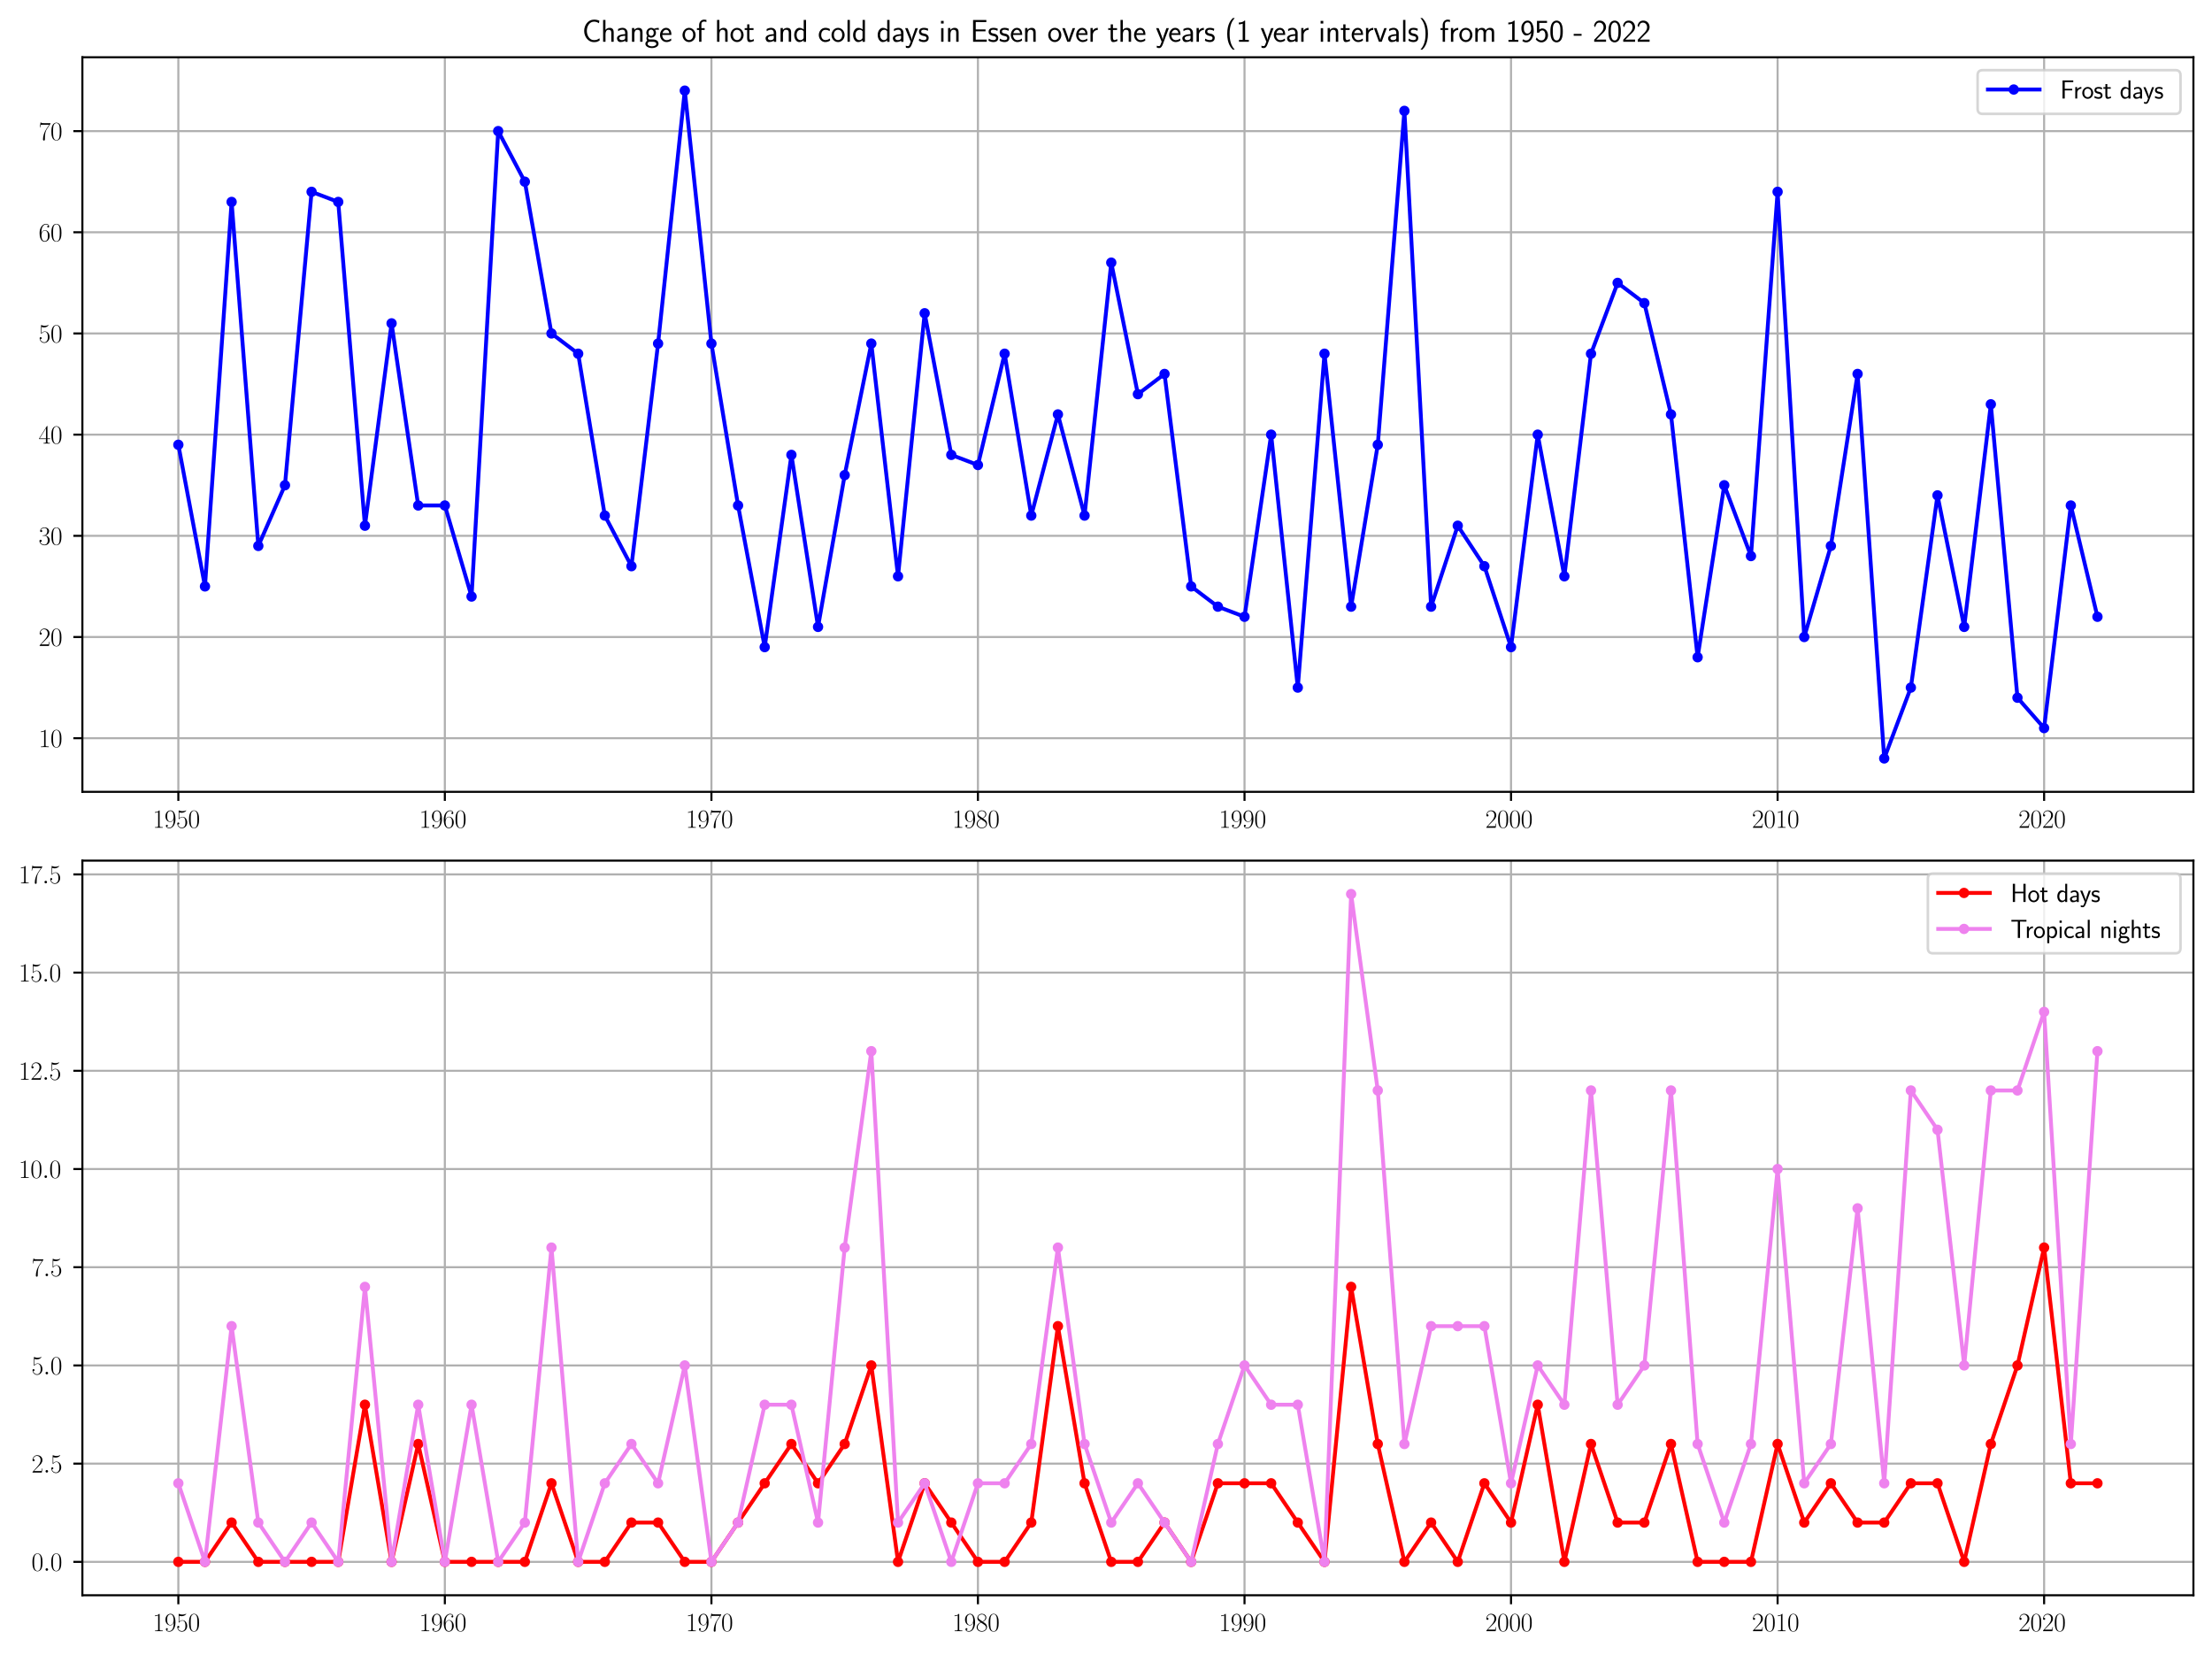 <?xml version="1.0" encoding="utf-8" standalone="no"?>
<!DOCTYPE svg PUBLIC "-//W3C//DTD SVG 1.1//EN"
  "http://www.w3.org/Graphics/SVG/1.1/DTD/svg11.dtd">
<svg xmlns:xlink="http://www.w3.org/1999/xlink" width="856.8pt" height="640.8pt" viewBox="0 0 856.8 640.8" xmlns="http://www.w3.org/2000/svg" version="1.1">
 <defs>
  <style type="text/css">*{stroke-linejoin: round; stroke-linecap: butt}</style>
 </defs>
 <g id="figure_1">
  <g id="patch_1">
   <path d="M 0 640.8 
L 856.8 640.8 
L 856.8 0 
L 0 0 
z
" style="fill: #ffffff"/>
  </g>
  <g id="axes_1">
   <g id="patch_2">
    <path d="M 31.911 306.628 
L 849.6 306.628 
L 849.6 22.166 
L 31.911 22.166 
z
" style="fill: #ffffff"/>
   </g>
   <g id="matplotlib.axis_1">
    <g id="xtick_1">
     <g id="line2d_1">
      <path d="M 69.079 306.628 
L 69.079 22.166 
" clip-path="url(#p2142c951ac)" style="fill: none; stroke: #b0b0b0; stroke-width: 0.8; stroke-linecap: square"/>
     </g>
     <g id="line2d_2">
      <defs>
       <path id="md5bb572f93" d="M 0 0 
L 0 3.5 
" style="stroke: #000000; stroke-width: 0.8"/>
      </defs>
      <g>
       <use xlink:href="#md5bb572f93" x="69.079" y="306.628" style="stroke: #000000; stroke-width: 0.8"/>
      </g>
     </g>
     <g id="text_1">
      <!-- $\mathdefault{1950}$ -->
      <g transform="translate(59.116 320.546) scale(0.1 -0.1)">
       <defs>
        <path id="CMR17-31" d="M 1702 4083 
C 1702 4217 1696 4224 1606 4224 
C 1357 3927 979 3833 621 3820 
C 602 3820 570 3820 563 3808 
C 557 3795 557 3782 557 3648 
C 755 3648 1088 3686 1344 3839 
L 1344 467 
C 1344 243 1331 166 781 166 
L 589 166 
L 589 0 
C 896 6 1216 12 1523 12 
C 1830 12 2150 6 2458 0 
L 2458 166 
L 2266 166 
C 1715 166 1702 236 1702 467 
L 1702 4083 
z
" transform="scale(0.016)"/>
        <path id="CMR17-39" d="M 2253 1871 
C 2253 448 1670 25 1190 25 
C 1043 25 685 43 538 281 
C 704 256 826 345 826 505 
C 826 678 685 736 595 736 
C 538 736 365 710 365 492 
C 365 68 742 -128 1203 -128 
C 1939 -128 2688 665 2688 2090 
C 2688 3857 1971 4224 1485 4224 
C 851 4224 243 3664 243 2800 
C 243 2000 762 1408 1414 1408 
C 1952 1408 2189 1910 2253 2122 
L 2253 1871 
z
M 1427 1510 
C 1254 1510 1011 1542 813 1929 
C 678 2181 678 2477 678 2793 
C 678 3174 678 3438 858 3722 
C 947 3857 1114 4076 1485 4076 
C 2240 4076 2240 2909 2240 2651 
C 2240 2193 2035 1510 1427 1510 
z
" transform="scale(0.016)"/>
        <path id="CMR17-35" d="M 730 3750 
C 794 3724 1056 3641 1325 3641 
C 1920 3641 2246 3961 2432 4140 
C 2432 4191 2432 4224 2394 4224 
C 2387 4224 2374 4224 2323 4198 
C 2099 4102 1837 4032 1517 4032 
C 1325 4032 1037 4055 723 4191 
C 653 4224 640 4224 634 4224 
C 602 4224 595 4217 595 4090 
L 595 2231 
C 595 2113 595 2080 659 2080 
C 691 2080 704 2093 736 2139 
C 941 2435 1222 2560 1542 2560 
C 1766 2560 2246 2415 2246 1293 
C 2246 1087 2246 716 2054 422 
C 1894 159 1645 25 1370 25 
C 947 25 518 319 403 812 
C 429 806 480 793 506 793 
C 589 793 749 838 749 1036 
C 749 1209 627 1280 506 1280 
C 358 1280 262 1190 262 1011 
C 262 454 704 -128 1382 -128 
C 2042 -128 2669 441 2669 1267 
C 2669 2054 2170 2662 1549 2662 
C 1222 2662 947 2540 730 2304 
L 730 3750 
z
" transform="scale(0.016)"/>
        <path id="CMR17-30" d="M 2688 2038 
C 2688 2430 2682 3099 2413 3613 
C 2176 4063 1798 4224 1466 4224 
C 1158 4224 768 4082 525 3620 
C 269 3137 243 2539 243 2038 
C 243 1671 250 1112 448 623 
C 723 -39 1216 -128 1466 -128 
C 1760 -128 2208 -7 2470 604 
C 2662 1048 2688 1568 2688 2038 
z
M 1466 -26 
C 1056 -26 813 328 723 816 
C 653 1196 653 1749 653 2109 
C 653 2604 653 3015 736 3407 
C 858 3954 1216 4121 1466 4121 
C 1728 4121 2067 3947 2189 3420 
C 2272 3054 2278 2623 2278 2109 
C 2278 1691 2278 1176 2202 797 
C 2067 96 1690 -26 1466 -26 
z
" transform="scale(0.016)"/>
       </defs>
       <use xlink:href="#CMR17-31" transform="scale(0.996)"/>
       <use xlink:href="#CMR17-39" transform="translate(45.69 0) scale(0.996)"/>
       <use xlink:href="#CMR17-35" transform="translate(91.381 0) scale(0.996)"/>
       <use xlink:href="#CMR17-30" transform="translate(137.071 0) scale(0.996)"/>
      </g>
     </g>
    </g>
    <g id="xtick_2">
     <g id="line2d_3">
      <path d="M 172.308 306.628 
L 172.308 22.166 
" clip-path="url(#p2142c951ac)" style="fill: none; stroke: #b0b0b0; stroke-width: 0.8; stroke-linecap: square"/>
     </g>
     <g id="line2d_4">
      <g>
       <use xlink:href="#md5bb572f93" x="172.308" y="306.628" style="stroke: #000000; stroke-width: 0.8"/>
      </g>
     </g>
     <g id="text_2">
      <!-- $\mathdefault{1960}$ -->
      <g transform="translate(162.346 320.546) scale(0.1 -0.1)">
       <defs>
        <path id="CMR17-36" d="M 678 2198 
C 678 3712 1395 4076 1811 4076 
C 1946 4076 2272 4049 2400 3782 
C 2298 3782 2106 3782 2106 3558 
C 2106 3385 2246 3328 2336 3328 
C 2394 3328 2566 3353 2566 3571 
C 2566 3987 2246 4224 1805 4224 
C 1043 4224 243 3411 243 2011 
C 243 257 966 -128 1478 -128 
C 2099 -128 2688 431 2688 1295 
C 2688 2101 2170 2688 1517 2688 
C 1126 2688 838 2430 678 1979 
L 678 2198 
z
M 1478 25 
C 691 25 691 1212 691 1450 
C 691 1914 909 2585 1504 2585 
C 1613 2585 1926 2585 2138 2140 
C 2253 1889 2253 1624 2253 1302 
C 2253 954 2253 696 2118 438 
C 1978 173 1773 25 1478 25 
z
" transform="scale(0.016)"/>
       </defs>
       <use xlink:href="#CMR17-31" transform="scale(0.996)"/>
       <use xlink:href="#CMR17-39" transform="translate(45.69 0) scale(0.996)"/>
       <use xlink:href="#CMR17-36" transform="translate(91.381 0) scale(0.996)"/>
       <use xlink:href="#CMR17-30" transform="translate(137.071 0) scale(0.996)"/>
      </g>
     </g>
    </g>
    <g id="xtick_3">
     <g id="line2d_5">
      <path d="M 275.566 306.628 
L 275.566 22.166 
" clip-path="url(#p2142c951ac)" style="fill: none; stroke: #b0b0b0; stroke-width: 0.8; stroke-linecap: square"/>
     </g>
     <g id="line2d_6">
      <g>
       <use xlink:href="#md5bb572f93" x="275.566" y="306.628" style="stroke: #000000; stroke-width: 0.8"/>
      </g>
     </g>
     <g id="text_3">
      <!-- $\mathdefault{1970}$ -->
      <g transform="translate(265.603 320.546) scale(0.1 -0.1)">
       <defs>
        <path id="CMR17-37" d="M 2886 3955 
L 2886 4096 
L 1382 4096 
C 634 4096 621 4166 595 4288 
L 480 4288 
L 294 3104 
L 410 3104 
C 429 3226 474 3552 550 3673 
C 589 3724 1062 3724 1171 3724 
L 2579 3724 
L 1869 2670 
C 1395 1961 1069 1003 1069 166 
C 1069 89 1069 -128 1299 -128 
C 1530 -128 1530 89 1530 172 
L 1530 466 
C 1530 1514 1709 2204 2003 2644 
L 2886 3955 
z
" transform="scale(0.016)"/>
       </defs>
       <use xlink:href="#CMR17-31" transform="scale(0.996)"/>
       <use xlink:href="#CMR17-39" transform="translate(45.69 0) scale(0.996)"/>
       <use xlink:href="#CMR17-37" transform="translate(91.381 0) scale(0.996)"/>
       <use xlink:href="#CMR17-30" transform="translate(137.071 0) scale(0.996)"/>
      </g>
     </g>
    </g>
    <g id="xtick_4">
     <g id="line2d_7">
      <path d="M 378.795 306.628 
L 378.795 22.166 
" clip-path="url(#p2142c951ac)" style="fill: none; stroke: #b0b0b0; stroke-width: 0.8; stroke-linecap: square"/>
     </g>
     <g id="line2d_8">
      <g>
       <use xlink:href="#md5bb572f93" x="378.795" y="306.628" style="stroke: #000000; stroke-width: 0.8"/>
      </g>
     </g>
     <g id="text_4">
      <!-- $\mathdefault{1980}$ -->
      <g transform="translate(368.833 320.546) scale(0.1 -0.1)">
       <defs>
        <path id="CMR17-38" d="M 1741 2289 
C 2144 2494 2554 2803 2554 3298 
C 2554 3884 1990 4224 1472 4224 
C 890 4224 378 3800 378 3215 
C 378 3054 416 2777 666 2533 
C 730 2469 998 2276 1171 2154 
C 883 2006 211 1652 211 945 
C 211 282 838 -128 1459 -128 
C 2144 -128 2720 366 2720 1022 
C 2720 1607 2330 1877 2074 2051 
L 1741 2289 
z
M 902 2855 
C 851 2887 595 3086 595 3388 
C 595 3781 998 4076 1459 4076 
C 1965 4076 2336 3716 2336 3298 
C 2336 2700 1670 2359 1638 2359 
C 1632 2359 1626 2359 1574 2398 
L 902 2855 
z
M 2080 1536 
C 2176 1466 2483 1253 2483 861 
C 2483 385 2010 25 1472 25 
C 890 25 448 443 448 951 
C 448 1459 838 1884 1280 2083 
L 2080 1536 
z
" transform="scale(0.016)"/>
       </defs>
       <use xlink:href="#CMR17-31" transform="scale(0.996)"/>
       <use xlink:href="#CMR17-39" transform="translate(45.69 0) scale(0.996)"/>
       <use xlink:href="#CMR17-38" transform="translate(91.381 0) scale(0.996)"/>
       <use xlink:href="#CMR17-30" transform="translate(137.071 0) scale(0.996)"/>
      </g>
     </g>
    </g>
    <g id="xtick_5">
     <g id="line2d_9">
      <path d="M 482.053 306.628 
L 482.053 22.166 
" clip-path="url(#p2142c951ac)" style="fill: none; stroke: #b0b0b0; stroke-width: 0.8; stroke-linecap: square"/>
     </g>
     <g id="line2d_10">
      <g>
       <use xlink:href="#md5bb572f93" x="482.053" y="306.628" style="stroke: #000000; stroke-width: 0.8"/>
      </g>
     </g>
     <g id="text_5">
      <!-- $\mathdefault{1990}$ -->
      <g transform="translate(472.09 320.546) scale(0.1 -0.1)">
       <use xlink:href="#CMR17-31" transform="scale(0.996)"/>
       <use xlink:href="#CMR17-39" transform="translate(45.69 0) scale(0.996)"/>
       <use xlink:href="#CMR17-39" transform="translate(91.381 0) scale(0.996)"/>
       <use xlink:href="#CMR17-30" transform="translate(137.071 0) scale(0.996)"/>
      </g>
     </g>
    </g>
    <g id="xtick_6">
     <g id="line2d_11">
      <path d="M 585.282 306.628 
L 585.282 22.166 
" clip-path="url(#p2142c951ac)" style="fill: none; stroke: #b0b0b0; stroke-width: 0.8; stroke-linecap: square"/>
     </g>
     <g id="line2d_12">
      <g>
       <use xlink:href="#md5bb572f93" x="585.282" y="306.628" style="stroke: #000000; stroke-width: 0.8"/>
      </g>
     </g>
     <g id="text_6">
      <!-- $\mathdefault{2000}$ -->
      <g transform="translate(575.32 320.546) scale(0.1 -0.1)">
       <defs>
        <path id="CMR17-32" d="M 2669 990 
L 2554 990 
C 2490 537 2438 460 2413 422 
C 2381 371 1920 371 1830 371 
L 602 371 
C 832 620 1280 1073 1824 1596 
C 2214 1966 2669 2400 2669 3033 
C 2669 3788 2067 4224 1395 4224 
C 691 4224 262 3603 262 3027 
C 262 2777 448 2745 525 2745 
C 589 2745 781 2783 781 3007 
C 781 3206 614 3264 525 3264 
C 486 3264 448 3257 422 3244 
C 544 3788 915 4057 1306 4057 
C 1862 4057 2227 3616 2227 3033 
C 2227 2477 1901 1998 1536 1583 
L 262 147 
L 262 0 
L 2515 0 
L 2669 990 
z
" transform="scale(0.016)"/>
       </defs>
       <use xlink:href="#CMR17-32" transform="scale(0.996)"/>
       <use xlink:href="#CMR17-30" transform="translate(45.69 0) scale(0.996)"/>
       <use xlink:href="#CMR17-30" transform="translate(91.381 0) scale(0.996)"/>
       <use xlink:href="#CMR17-30" transform="translate(137.071 0) scale(0.996)"/>
      </g>
     </g>
    </g>
    <g id="xtick_7">
     <g id="line2d_13">
      <path d="M 688.54 306.628 
L 688.54 22.166 
" clip-path="url(#p2142c951ac)" style="fill: none; stroke: #b0b0b0; stroke-width: 0.8; stroke-linecap: square"/>
     </g>
     <g id="line2d_14">
      <g>
       <use xlink:href="#md5bb572f93" x="688.54" y="306.628" style="stroke: #000000; stroke-width: 0.8"/>
      </g>
     </g>
     <g id="text_7">
      <!-- $\mathdefault{2010}$ -->
      <g transform="translate(678.577 320.546) scale(0.1 -0.1)">
       <use xlink:href="#CMR17-32" transform="scale(0.996)"/>
       <use xlink:href="#CMR17-30" transform="translate(45.69 0) scale(0.996)"/>
       <use xlink:href="#CMR17-31" transform="translate(91.381 0) scale(0.996)"/>
       <use xlink:href="#CMR17-30" transform="translate(137.071 0) scale(0.996)"/>
      </g>
     </g>
    </g>
    <g id="xtick_8">
     <g id="line2d_15">
      <path d="M 791.77 306.628 
L 791.77 22.166 
" clip-path="url(#p2142c951ac)" style="fill: none; stroke: #b0b0b0; stroke-width: 0.8; stroke-linecap: square"/>
     </g>
     <g id="line2d_16">
      <g>
       <use xlink:href="#md5bb572f93" x="791.77" y="306.628" style="stroke: #000000; stroke-width: 0.8"/>
      </g>
     </g>
     <g id="text_8">
      <!-- $\mathdefault{2020}$ -->
      <g transform="translate(781.807 320.546) scale(0.1 -0.1)">
       <use xlink:href="#CMR17-32" transform="scale(0.996)"/>
       <use xlink:href="#CMR17-30" transform="translate(45.69 0) scale(0.996)"/>
       <use xlink:href="#CMR17-32" transform="translate(91.381 0) scale(0.996)"/>
       <use xlink:href="#CMR17-30" transform="translate(137.071 0) scale(0.996)"/>
      </g>
     </g>
    </g>
   </g>
   <g id="matplotlib.axis_2">
    <g id="ytick_1">
     <g id="line2d_17">
      <path d="M 31.911 285.861 
L 849.6 285.861 
" clip-path="url(#p2142c951ac)" style="fill: none; stroke: #b0b0b0; stroke-width: 0.8; stroke-linecap: square"/>
     </g>
     <g id="line2d_18">
      <defs>
       <path id="m377e572611" d="M 0 0 
L -3.5 0 
" style="stroke: #000000; stroke-width: 0.8"/>
      </defs>
      <g>
       <use xlink:href="#m377e572611" x="31.911" y="285.861" style="stroke: #000000; stroke-width: 0.8"/>
      </g>
     </g>
     <g id="text_9">
      <!-- $\mathdefault{10}$ -->
      <g transform="translate(14.949 289.32) scale(0.1 -0.1)">
       <use xlink:href="#CMR17-31" transform="scale(0.996)"/>
       <use xlink:href="#CMR17-30" transform="translate(45.69 0) scale(0.996)"/>
      </g>
     </g>
    </g>
    <g id="ytick_2">
     <g id="line2d_19">
      <path d="M 31.911 246.679 
L 849.6 246.679 
" clip-path="url(#p2142c951ac)" style="fill: none; stroke: #b0b0b0; stroke-width: 0.8; stroke-linecap: square"/>
     </g>
     <g id="line2d_20">
      <g>
       <use xlink:href="#m377e572611" x="31.911" y="246.679" style="stroke: #000000; stroke-width: 0.8"/>
      </g>
     </g>
     <g id="text_10">
      <!-- $\mathdefault{20}$ -->
      <g transform="translate(14.949 250.138) scale(0.1 -0.1)">
       <use xlink:href="#CMR17-32" transform="scale(0.996)"/>
       <use xlink:href="#CMR17-30" transform="translate(45.69 0) scale(0.996)"/>
      </g>
     </g>
    </g>
    <g id="ytick_3">
     <g id="line2d_21">
      <path d="M 31.911 207.497 
L 849.6 207.497 
" clip-path="url(#p2142c951ac)" style="fill: none; stroke: #b0b0b0; stroke-width: 0.8; stroke-linecap: square"/>
     </g>
     <g id="line2d_22">
      <g>
       <use xlink:href="#m377e572611" x="31.911" y="207.497" style="stroke: #000000; stroke-width: 0.8"/>
      </g>
     </g>
     <g id="text_11">
      <!-- $\mathdefault{30}$ -->
      <g transform="translate(14.949 210.956) scale(0.1 -0.1)">
       <defs>
        <path id="CMR17-33" d="M 1414 2176 
C 1984 2176 2234 1673 2234 1094 
C 2234 322 1824 25 1453 25 
C 1114 25 563 193 390 691 
C 422 678 454 678 486 678 
C 640 678 755 780 755 947 
C 755 1132 614 1216 486 1216 
C 378 1216 211 1164 211 927 
C 211 335 787 -128 1466 -128 
C 2176 -128 2720 432 2720 1087 
C 2720 1718 2208 2176 1600 2246 
C 2086 2347 2554 2776 2554 3353 
C 2554 3856 2048 4224 1472 4224 
C 890 4224 378 3862 378 3347 
C 378 3123 544 3084 627 3084 
C 762 3084 877 3167 877 3334 
C 877 3500 762 3584 627 3584 
C 602 3584 570 3584 544 3571 
C 730 3999 1235 4076 1459 4076 
C 1683 4076 2106 3966 2106 3347 
C 2106 3167 2080 2851 1862 2574 
C 1670 2329 1453 2316 1242 2297 
C 1210 2297 1062 2284 1037 2284 
C 992 2278 966 2272 966 2227 
C 966 2182 973 2176 1101 2176 
L 1414 2176 
z
" transform="scale(0.016)"/>
       </defs>
       <use xlink:href="#CMR17-33" transform="scale(0.996)"/>
       <use xlink:href="#CMR17-30" transform="translate(45.69 0) scale(0.996)"/>
      </g>
     </g>
    </g>
    <g id="ytick_4">
     <g id="line2d_23">
      <path d="M 31.911 168.315 
L 849.6 168.315 
" clip-path="url(#p2142c951ac)" style="fill: none; stroke: #b0b0b0; stroke-width: 0.8; stroke-linecap: square"/>
     </g>
     <g id="line2d_24">
      <g>
       <use xlink:href="#m377e572611" x="31.911" y="168.315" style="stroke: #000000; stroke-width: 0.8"/>
      </g>
     </g>
     <g id="text_12">
      <!-- $\mathdefault{40}$ -->
      <g transform="translate(14.949 171.774) scale(0.1 -0.1)">
       <defs>
        <path id="CMR17-34" d="M 2150 4147 
C 2150 4281 2144 4288 2029 4288 
L 128 1254 
L 128 1088 
L 1779 1088 
L 1779 460 
C 1779 230 1766 166 1318 166 
L 1197 166 
L 1197 0 
C 1402 12 1747 12 1965 12 
C 2182 12 2528 12 2733 0 
L 2733 166 
L 2611 166 
C 2163 166 2150 230 2150 460 
L 2150 1088 
L 2803 1088 
L 2803 1254 
L 2150 1254 
L 2150 4147 
z
M 1798 3723 
L 1798 1254 
L 256 1254 
L 1798 3723 
z
" transform="scale(0.016)"/>
       </defs>
       <use xlink:href="#CMR17-34" transform="scale(0.996)"/>
       <use xlink:href="#CMR17-30" transform="translate(45.69 0) scale(0.996)"/>
      </g>
     </g>
    </g>
    <g id="ytick_5">
     <g id="line2d_25">
      <path d="M 31.911 129.133 
L 849.6 129.133 
" clip-path="url(#p2142c951ac)" style="fill: none; stroke: #b0b0b0; stroke-width: 0.8; stroke-linecap: square"/>
     </g>
     <g id="line2d_26">
      <g>
       <use xlink:href="#m377e572611" x="31.911" y="129.133" style="stroke: #000000; stroke-width: 0.8"/>
      </g>
     </g>
     <g id="text_13">
      <!-- $\mathdefault{50}$ -->
      <g transform="translate(14.949 132.592) scale(0.1 -0.1)">
       <use xlink:href="#CMR17-35" transform="scale(0.996)"/>
       <use xlink:href="#CMR17-30" transform="translate(45.69 0) scale(0.996)"/>
      </g>
     </g>
    </g>
    <g id="ytick_6">
     <g id="line2d_27">
      <path d="M 31.911 89.951 
L 849.6 89.951 
" clip-path="url(#p2142c951ac)" style="fill: none; stroke: #b0b0b0; stroke-width: 0.8; stroke-linecap: square"/>
     </g>
     <g id="line2d_28">
      <g>
       <use xlink:href="#m377e572611" x="31.911" y="89.951" style="stroke: #000000; stroke-width: 0.8"/>
      </g>
     </g>
     <g id="text_14">
      <!-- $\mathdefault{60}$ -->
      <g transform="translate(14.949 93.41) scale(0.1 -0.1)">
       <use xlink:href="#CMR17-36" transform="scale(0.996)"/>
       <use xlink:href="#CMR17-30" transform="translate(45.69 0) scale(0.996)"/>
      </g>
     </g>
    </g>
    <g id="ytick_7">
     <g id="line2d_29">
      <path d="M 31.911 50.769 
L 849.6 50.769 
" clip-path="url(#p2142c951ac)" style="fill: none; stroke: #b0b0b0; stroke-width: 0.8; stroke-linecap: square"/>
     </g>
     <g id="line2d_30">
      <g>
       <use xlink:href="#m377e572611" x="31.911" y="50.769" style="stroke: #000000; stroke-width: 0.8"/>
      </g>
     </g>
     <g id="text_15">
      <!-- $\mathdefault{70}$ -->
      <g transform="translate(14.949 54.228) scale(0.1 -0.1)">
       <use xlink:href="#CMR17-37" transform="scale(0.996)"/>
       <use xlink:href="#CMR17-30" transform="translate(45.69 0) scale(0.996)"/>
      </g>
     </g>
    </g>
   </g>
   <g id="line2d_31">
    <path d="M 69.079 172.233 
L 79.396 227.088 
L 89.714 78.197 
L 100.059 211.415 
L 110.376 187.906 
L 120.694 74.278 
L 131.011 78.197 
L 141.357 203.579 
L 151.674 125.215 
L 161.991 195.743 
L 172.308 195.743 
L 182.654 231.006 
L 192.971 50.769 
L 203.289 70.36 
L 213.606 129.133 
L 223.951 136.97 
L 234.269 199.661 
L 244.586 219.252 
L 254.903 133.051 
L 265.249 35.096 
L 275.566 133.051 
L 285.883 195.743 
L 296.201 250.597 
L 306.546 176.152 
L 316.863 242.761 
L 327.181 183.988 
L 337.498 133.051 
L 347.844 223.17 
L 358.161 121.297 
L 368.478 176.152 
L 378.795 180.07 
L 389.141 136.97 
L 399.458 199.661 
L 409.776 160.479 
L 420.093 199.661 
L 430.438 101.706 
L 440.756 152.642 
L 451.073 144.806 
L 461.39 227.088 
L 471.736 234.924 
L 482.053 238.843 
L 492.37 168.315 
L 502.688 266.27 
L 513.033 136.97 
L 523.351 234.924 
L 533.668 172.233 
L 543.985 42.933 
L 554.331 234.924 
L 564.648 203.579 
L 574.965 219.252 
L 585.282 250.597 
L 595.628 168.315 
L 605.945 223.17 
L 616.263 136.97 
L 626.58 109.542 
L 636.925 117.379 
L 647.243 160.479 
L 657.56 254.515 
L 667.877 187.906 
L 678.223 215.334 
L 688.54 74.278 
L 698.857 246.679 
L 709.175 211.415 
L 719.52 144.806 
L 729.838 293.697 
L 740.155 266.27 
L 750.472 191.824 
L 760.818 242.761 
L 771.135 156.561 
L 781.452 270.188 
L 791.77 281.943 
L 802.115 195.743 
L 812.432 238.843 
" clip-path="url(#p2142c951ac)" style="fill: none; stroke: #0000ff; stroke-width: 1.5; stroke-linecap: square"/>
    <defs>
     <path id="m19b0fd9282" d="M 0 1.5 
C 0.398 1.5 0.779 1.342 1.061 1.061 
C 1.342 0.779 1.5 0.398 1.5 0 
C 1.5 -0.398 1.342 -0.779 1.061 -1.061 
C 0.779 -1.342 0.398 -1.5 0 -1.5 
C -0.398 -1.5 -0.779 -1.342 -1.061 -1.061 
C -1.342 -0.779 -1.5 -0.398 -1.5 0 
C -1.5 0.398 -1.342 0.779 -1.061 1.061 
C -0.779 1.342 -0.398 1.5 0 1.5 
z
" style="stroke: #0000ff"/>
    </defs>
    <g clip-path="url(#p2142c951ac)">
     <use xlink:href="#m19b0fd9282" x="69.079" y="172.233" style="fill: #0000ff; stroke: #0000ff"/>
     <use xlink:href="#m19b0fd9282" x="79.396" y="227.088" style="fill: #0000ff; stroke: #0000ff"/>
     <use xlink:href="#m19b0fd9282" x="89.714" y="78.197" style="fill: #0000ff; stroke: #0000ff"/>
     <use xlink:href="#m19b0fd9282" x="100.059" y="211.415" style="fill: #0000ff; stroke: #0000ff"/>
     <use xlink:href="#m19b0fd9282" x="110.376" y="187.906" style="fill: #0000ff; stroke: #0000ff"/>
     <use xlink:href="#m19b0fd9282" x="120.694" y="74.278" style="fill: #0000ff; stroke: #0000ff"/>
     <use xlink:href="#m19b0fd9282" x="131.011" y="78.197" style="fill: #0000ff; stroke: #0000ff"/>
     <use xlink:href="#m19b0fd9282" x="141.357" y="203.579" style="fill: #0000ff; stroke: #0000ff"/>
     <use xlink:href="#m19b0fd9282" x="151.674" y="125.215" style="fill: #0000ff; stroke: #0000ff"/>
     <use xlink:href="#m19b0fd9282" x="161.991" y="195.743" style="fill: #0000ff; stroke: #0000ff"/>
     <use xlink:href="#m19b0fd9282" x="172.308" y="195.743" style="fill: #0000ff; stroke: #0000ff"/>
     <use xlink:href="#m19b0fd9282" x="182.654" y="231.006" style="fill: #0000ff; stroke: #0000ff"/>
     <use xlink:href="#m19b0fd9282" x="192.971" y="50.769" style="fill: #0000ff; stroke: #0000ff"/>
     <use xlink:href="#m19b0fd9282" x="203.289" y="70.36" style="fill: #0000ff; stroke: #0000ff"/>
     <use xlink:href="#m19b0fd9282" x="213.606" y="129.133" style="fill: #0000ff; stroke: #0000ff"/>
     <use xlink:href="#m19b0fd9282" x="223.951" y="136.97" style="fill: #0000ff; stroke: #0000ff"/>
     <use xlink:href="#m19b0fd9282" x="234.269" y="199.661" style="fill: #0000ff; stroke: #0000ff"/>
     <use xlink:href="#m19b0fd9282" x="244.586" y="219.252" style="fill: #0000ff; stroke: #0000ff"/>
     <use xlink:href="#m19b0fd9282" x="254.903" y="133.051" style="fill: #0000ff; stroke: #0000ff"/>
     <use xlink:href="#m19b0fd9282" x="265.249" y="35.096" style="fill: #0000ff; stroke: #0000ff"/>
     <use xlink:href="#m19b0fd9282" x="275.566" y="133.051" style="fill: #0000ff; stroke: #0000ff"/>
     <use xlink:href="#m19b0fd9282" x="285.883" y="195.743" style="fill: #0000ff; stroke: #0000ff"/>
     <use xlink:href="#m19b0fd9282" x="296.201" y="250.597" style="fill: #0000ff; stroke: #0000ff"/>
     <use xlink:href="#m19b0fd9282" x="306.546" y="176.152" style="fill: #0000ff; stroke: #0000ff"/>
     <use xlink:href="#m19b0fd9282" x="316.863" y="242.761" style="fill: #0000ff; stroke: #0000ff"/>
     <use xlink:href="#m19b0fd9282" x="327.181" y="183.988" style="fill: #0000ff; stroke: #0000ff"/>
     <use xlink:href="#m19b0fd9282" x="337.498" y="133.051" style="fill: #0000ff; stroke: #0000ff"/>
     <use xlink:href="#m19b0fd9282" x="347.844" y="223.17" style="fill: #0000ff; stroke: #0000ff"/>
     <use xlink:href="#m19b0fd9282" x="358.161" y="121.297" style="fill: #0000ff; stroke: #0000ff"/>
     <use xlink:href="#m19b0fd9282" x="368.478" y="176.152" style="fill: #0000ff; stroke: #0000ff"/>
     <use xlink:href="#m19b0fd9282" x="378.795" y="180.07" style="fill: #0000ff; stroke: #0000ff"/>
     <use xlink:href="#m19b0fd9282" x="389.141" y="136.97" style="fill: #0000ff; stroke: #0000ff"/>
     <use xlink:href="#m19b0fd9282" x="399.458" y="199.661" style="fill: #0000ff; stroke: #0000ff"/>
     <use xlink:href="#m19b0fd9282" x="409.776" y="160.479" style="fill: #0000ff; stroke: #0000ff"/>
     <use xlink:href="#m19b0fd9282" x="420.093" y="199.661" style="fill: #0000ff; stroke: #0000ff"/>
     <use xlink:href="#m19b0fd9282" x="430.438" y="101.706" style="fill: #0000ff; stroke: #0000ff"/>
     <use xlink:href="#m19b0fd9282" x="440.756" y="152.642" style="fill: #0000ff; stroke: #0000ff"/>
     <use xlink:href="#m19b0fd9282" x="451.073" y="144.806" style="fill: #0000ff; stroke: #0000ff"/>
     <use xlink:href="#m19b0fd9282" x="461.39" y="227.088" style="fill: #0000ff; stroke: #0000ff"/>
     <use xlink:href="#m19b0fd9282" x="471.736" y="234.924" style="fill: #0000ff; stroke: #0000ff"/>
     <use xlink:href="#m19b0fd9282" x="482.053" y="238.843" style="fill: #0000ff; stroke: #0000ff"/>
     <use xlink:href="#m19b0fd9282" x="492.37" y="168.315" style="fill: #0000ff; stroke: #0000ff"/>
     <use xlink:href="#m19b0fd9282" x="502.688" y="266.27" style="fill: #0000ff; stroke: #0000ff"/>
     <use xlink:href="#m19b0fd9282" x="513.033" y="136.97" style="fill: #0000ff; stroke: #0000ff"/>
     <use xlink:href="#m19b0fd9282" x="523.351" y="234.924" style="fill: #0000ff; stroke: #0000ff"/>
     <use xlink:href="#m19b0fd9282" x="533.668" y="172.233" style="fill: #0000ff; stroke: #0000ff"/>
     <use xlink:href="#m19b0fd9282" x="543.985" y="42.933" style="fill: #0000ff; stroke: #0000ff"/>
     <use xlink:href="#m19b0fd9282" x="554.331" y="234.924" style="fill: #0000ff; stroke: #0000ff"/>
     <use xlink:href="#m19b0fd9282" x="564.648" y="203.579" style="fill: #0000ff; stroke: #0000ff"/>
     <use xlink:href="#m19b0fd9282" x="574.965" y="219.252" style="fill: #0000ff; stroke: #0000ff"/>
     <use xlink:href="#m19b0fd9282" x="585.282" y="250.597" style="fill: #0000ff; stroke: #0000ff"/>
     <use xlink:href="#m19b0fd9282" x="595.628" y="168.315" style="fill: #0000ff; stroke: #0000ff"/>
     <use xlink:href="#m19b0fd9282" x="605.945" y="223.17" style="fill: #0000ff; stroke: #0000ff"/>
     <use xlink:href="#m19b0fd9282" x="616.263" y="136.97" style="fill: #0000ff; stroke: #0000ff"/>
     <use xlink:href="#m19b0fd9282" x="626.58" y="109.542" style="fill: #0000ff; stroke: #0000ff"/>
     <use xlink:href="#m19b0fd9282" x="636.925" y="117.379" style="fill: #0000ff; stroke: #0000ff"/>
     <use xlink:href="#m19b0fd9282" x="647.243" y="160.479" style="fill: #0000ff; stroke: #0000ff"/>
     <use xlink:href="#m19b0fd9282" x="657.56" y="254.515" style="fill: #0000ff; stroke: #0000ff"/>
     <use xlink:href="#m19b0fd9282" x="667.877" y="187.906" style="fill: #0000ff; stroke: #0000ff"/>
     <use xlink:href="#m19b0fd9282" x="678.223" y="215.334" style="fill: #0000ff; stroke: #0000ff"/>
     <use xlink:href="#m19b0fd9282" x="688.54" y="74.278" style="fill: #0000ff; stroke: #0000ff"/>
     <use xlink:href="#m19b0fd9282" x="698.857" y="246.679" style="fill: #0000ff; stroke: #0000ff"/>
     <use xlink:href="#m19b0fd9282" x="709.175" y="211.415" style="fill: #0000ff; stroke: #0000ff"/>
     <use xlink:href="#m19b0fd9282" x="719.52" y="144.806" style="fill: #0000ff; stroke: #0000ff"/>
     <use xlink:href="#m19b0fd9282" x="729.838" y="293.697" style="fill: #0000ff; stroke: #0000ff"/>
     <use xlink:href="#m19b0fd9282" x="740.155" y="266.27" style="fill: #0000ff; stroke: #0000ff"/>
     <use xlink:href="#m19b0fd9282" x="750.472" y="191.824" style="fill: #0000ff; stroke: #0000ff"/>
     <use xlink:href="#m19b0fd9282" x="760.818" y="242.761" style="fill: #0000ff; stroke: #0000ff"/>
     <use xlink:href="#m19b0fd9282" x="771.135" y="156.561" style="fill: #0000ff; stroke: #0000ff"/>
     <use xlink:href="#m19b0fd9282" x="781.452" y="270.188" style="fill: #0000ff; stroke: #0000ff"/>
     <use xlink:href="#m19b0fd9282" x="791.77" y="281.943" style="fill: #0000ff; stroke: #0000ff"/>
     <use xlink:href="#m19b0fd9282" x="802.115" y="195.743" style="fill: #0000ff; stroke: #0000ff"/>
     <use xlink:href="#m19b0fd9282" x="812.432" y="238.843" style="fill: #0000ff; stroke: #0000ff"/>
    </g>
   </g>
   <g id="patch_3">
    <path d="M 31.911 306.628 
L 31.911 22.166 
" style="fill: none; stroke: #000000; stroke-width: 0.8; stroke-linejoin: miter; stroke-linecap: square"/>
   </g>
   <g id="patch_4">
    <path d="M 849.6 306.628 
L 849.6 22.166 
" style="fill: none; stroke: #000000; stroke-width: 0.8; stroke-linejoin: miter; stroke-linecap: square"/>
   </g>
   <g id="patch_5">
    <path d="M 31.911 306.628 
L 849.6 306.628 
" style="fill: none; stroke: #000000; stroke-width: 0.8; stroke-linejoin: miter; stroke-linecap: square"/>
   </g>
   <g id="patch_6">
    <path d="M 31.911 22.166 
L 849.6 22.166 
" style="fill: none; stroke: #000000; stroke-width: 0.8; stroke-linejoin: miter; stroke-linecap: square"/>
   </g>
   <g id="text_16">
    <!-- Change of hot and cold days in Essen over the years (1 year intervals) from 1950 - 2022 -->
    <g transform="translate(225.52 16.166) scale(0.12 -0.12)">
     <defs>
      <path id="CMSS17-43" d="M 3501 705 
C 3072 416 2874 332 2355 332 
C 1459 332 934 1304 934 2191 
C 934 3137 1472 4070 2381 4070 
C 2790 4070 3059 3954 3386 3748 
L 3475 4255 
C 3168 4409 2778 4480 2387 4480 
C 1158 4480 397 3343 397 2191 
C 397 924 1299 -77 2323 -77 
C 2874 -77 3066 -32 3539 268 
L 3501 705 
z
" transform="scale(0.016)"/>
      <path id="CMSS17-68" d="M 2618 1878 
C 2618 2283 2522 2816 1798 2816 
C 1395 2816 1133 2617 947 2399 
L 947 4416 
L 474 4416 
L 474 0 
L 960 0 
L 960 1556 
C 960 1962 1114 2425 1549 2425 
C 2112 2425 2131 2045 2131 1826 
L 2131 0 
L 2618 0 
L 2618 1878 
z
" transform="scale(0.016)"/>
      <path id="CMSS17-61" d="M 2406 1789 
C 2406 2399 1978 2816 1402 2816 
C 1120 2816 813 2764 461 2559 
L 499 2133 
C 659 2250 934 2438 1395 2438 
C 1722 2438 1920 2185 1920 1782 
L 1920 1536 
C 896 1504 256 1209 256 711 
C 256 452 416 -64 947 -64 
C 1043 -64 1562 -52 1933 224 
L 1933 -13 
L 2406 -13 
L 2406 1789 
z
M 1920 824 
C 1920 711 1920 559 1728 446 
C 1562 339 1350 326 1261 326 
C 941 326 723 503 723 723 
C 723 1165 1722 1209 1920 1216 
L 1920 824 
z
" transform="scale(0.016)"/>
      <path id="CMSS17-6e" d="M 2618 1878 
C 2618 2283 2522 2816 1798 2816 
C 1389 2816 1120 2604 941 2386 
L 941 2783 
L 474 2783 
L 474 0 
L 960 0 
L 960 1556 
C 960 1962 1114 2425 1549 2425 
C 2112 2425 2131 2045 2131 1826 
L 2131 0 
L 2618 0 
L 2618 1878 
z
" transform="scale(0.016)"/>
      <path id="CMSS17-67" d="M 2848 2816 
C 2483 2809 2170 2739 1914 2617 
C 1702 2783 1485 2816 1338 2816 
C 781 2816 358 2356 358 1824 
C 358 1481 550 1222 563 1209 
C 448 1049 384 876 384 684 
C 384 460 474 300 544 211 
C 211 6 166 -308 166 -429 
C 166 -896 749 -1280 1498 -1280 
C 2253 -1280 2835 -896 2835 -423 
C 2835 460 1856 467 1587 467 
L 1069 467 
C 973 467 717 467 717 793 
C 717 921 774 1004 781 1011 
C 877 940 1075 832 1338 832 
C 1869 832 2310 1279 2310 1824 
C 2310 2128 2170 2349 2112 2425 
L 2131 2425 
C 2150 2425 2419 2444 2515 2444 
C 2720 2444 2739 2438 2918 2419 
L 2848 2816 
z
M 1338 1184 
C 1120 1184 813 1317 813 1824 
C 813 2375 1165 2463 1331 2463 
C 1549 2463 1856 2330 1856 1824 
C 1856 1272 1504 1184 1338 1184 
z
M 1581 0 
C 1734 0 2381 0 2381 -436 
C 2381 -711 1984 -928 1504 -928 
C 1018 -928 621 -717 621 -429 
C 621 -397 621 0 1062 0 
L 1581 0 
z
" transform="scale(0.016)"/>
      <path id="CMSS17-65" d="M 2502 1375 
C 2502 1587 2490 2001 2285 2347 
C 2061 2713 1696 2816 1421 2816 
C 755 2816 192 2184 192 1363 
C 192 579 774 -64 1510 -64 
C 1798 -64 2150 19 2470 249 
C 2470 275 2458 414 2451 421 
C 2451 433 2432 629 2432 655 
C 2125 408 1773 326 1517 326 
C 1107 326 666 667 646 1375 
L 2502 1375 
z
M 698 1728 
C 781 2086 1062 2425 1421 2425 
C 1517 2425 1965 2412 2080 1728 
L 698 1728 
z
" transform="scale(0.016)"/>
      <path id="CMSS17-6f" d="M 2829 1356 
C 2829 2175 2221 2816 1504 2816 
C 768 2816 173 2156 173 1356 
C 173 544 787 -64 1498 -64 
C 2227 -64 2829 563 2829 1356 
z
M 1504 339 
C 1050 339 659 710 659 1407 
C 659 2150 1114 2425 1498 2425 
C 1914 2425 2342 2124 2342 1407 
C 2342 684 1926 339 1504 339 
z
" transform="scale(0.016)"/>
      <path id="CMSS17-66" d="M 1075 2380 
L 1722 2380 
L 1722 2752 
L 1062 2752 
L 1062 3563 
C 1062 4013 1408 4089 1606 4089 
C 1670 4089 1850 4089 2080 4007 
L 2080 4428 
C 1933 4460 1754 4480 1613 4480 
C 1018 4480 602 3994 602 3366 
L 602 2752 
L 160 2752 
L 160 2380 
L 602 2380 
L 602 0 
L 1075 0 
L 1075 2380 
z
" transform="scale(0.016)"/>
      <path id="CMSS17-74" d="M 1069 2380 
L 1901 2380 
L 1901 2752 
L 1069 2752 
L 1069 3520 
L 614 3520 
L 614 2752 
L 109 2752 
L 109 2380 
L 602 2380 
L 602 751 
C 602 384 685 -64 1107 -64 
C 1427 -64 1722 25 2003 172 
L 1901 551 
C 1747 416 1562 339 1363 339 
C 1082 339 1069 699 1069 860 
L 1069 2380 
z
" transform="scale(0.016)"/>
      <path id="CMSS17-64" d="M 2611 4416 
L 2138 4416 
L 2138 2495 
C 1939 2662 1613 2816 1254 2816 
C 672 2816 211 2179 211 1375 
C 211 572 666 -64 1235 -64 
C 1677 -64 1971 172 2125 307 
L 2125 -13 
L 2611 -13 
L 2611 4416 
z
M 2125 851 
C 2125 760 2125 663 1926 488 
C 1798 378 1645 326 1498 326 
C 1152 326 698 585 698 1369 
C 698 2185 1210 2425 1562 2425 
C 1798 2425 1990 2308 2125 2114 
L 2125 851 
z
" transform="scale(0.016)"/>
      <path id="CMSS17-63" d="M 2464 2540 
C 2464 2585 2170 2713 2093 2739 
C 1882 2816 1613 2816 1542 2816 
C 710 2816 211 2092 211 1363 
C 211 595 768 -64 1517 -64 
C 1946 -64 2253 76 2502 243 
L 2464 665 
C 2189 454 1869 339 1523 339 
C 1024 339 698 774 698 1369 
C 698 1830 909 2412 1549 2412 
C 1901 2412 2099 2342 2394 2143 
L 2464 2540 
z
" transform="scale(0.016)"/>
      <path id="CMSS17-6c" d="M 947 4416 
L 474 4416 
L 474 0 
L 947 0 
L 947 4416 
z
" transform="scale(0.016)"/>
      <path id="CMSS17-79" d="M 2675 2752 
L 2176 2752 
C 1632 1293 1446 701 1434 383 
L 1427 383 
C 1408 695 1126 1459 902 2006 
L 602 2752 
L 83 2752 
L 1216 14 
C 1146 -177 1043 -464 1011 -527 
C 870 -884 774 -884 672 -884 
C 646 -884 442 -877 211 -807 
L 250 -1229 
C 410 -1261 570 -1280 685 -1280 
C 845 -1280 1165 -1280 1459 -495 
L 2675 2752 
z
" transform="scale(0.016)"/>
      <path id="CMSS17-73" d="M 2061 2623 
C 1683 2803 1389 2816 1197 2816 
C 742 2816 198 2655 198 2009 
C 198 1363 902 1222 1094 1183 
C 1389 1126 1715 1062 1715 742 
C 1715 339 1254 339 1171 339 
C 915 339 563 409 243 639 
L 166 211 
C 531 0 883 -64 1178 -64 
C 1965 -64 2163 416 2163 780 
C 2163 1094 1984 1305 1862 1401 
C 1651 1567 1574 1587 1050 1695 
C 960 1708 646 1779 646 2067 
C 646 2431 1050 2431 1139 2431 
C 1555 2431 1811 2303 1984 2207 
L 2061 2623 
z
" transform="scale(0.016)"/>
      <path id="CMSS17-69" d="M 979 4224 
L 442 4224 
L 442 3686 
L 979 3686 
L 979 4224 
z
M 947 2752 
L 474 2752 
L 474 0 
L 947 0 
L 947 2752 
z
" transform="scale(0.016)"/>
      <path id="CMSS17-45" d="M 1958 435 
C 1446 435 1216 435 1101 428 
L 1101 2105 
L 3085 2105 
L 3085 2496 
L 1101 2496 
L 1101 3993 
L 1926 3993 
C 2003 3993 2080 3987 2157 3987 
L 3251 3987 
L 3251 4403 
L 563 4403 
L 563 0 
L 3334 0 
L 3334 441 
L 1958 435 
z
" transform="scale(0.016)"/>
      <path id="CMSS17-76" d="M 2675 2752 
L 2176 2752 
L 1747 1555 
C 1613 1164 1421 627 1389 352 
L 1382 352 
C 1370 467 1318 633 1286 748 
C 1248 889 1197 1056 1158 1171 
L 595 2752 
L 83 2752 
L 1094 0 
L 1664 0 
L 2675 2752 
z
" transform="scale(0.016)"/>
      <path id="CMSS17-72" d="M 954 1369 
C 954 1974 1395 2379 1958 2392 
L 1958 2816 
C 1549 2809 1165 2604 934 2270 
L 934 2783 
L 480 2783 
L 480 0 
L 954 0 
L 954 1369 
z
" transform="scale(0.016)"/>
      <path id="CMSS17-28" d="M 1613 4800 
C 1267 4447 474 3627 474 1603 
C 474 -428 1267 -1242 1613 -1600 
L 2003 -1600 
C 1216 -781 960 366 960 1596 
C 960 2820 1203 3973 2003 4800 
L 1613 4800 
z
" transform="scale(0.016)"/>
      <path id="CMSS17-31" d="M 1818 4288 
L 1696 4288 
C 1350 3949 947 3902 538 3891 
L 538 3520 
C 723 3526 1024 3539 1325 3673 
L 1325 371 
L 570 371 
L 570 0 
L 2573 0 
L 2573 371 
L 1818 371 
L 1818 4288 
z
" transform="scale(0.016)"/>
      <path id="CMSS17-29" d="M 723 -1600 
C 1069 -1248 1862 -428 1862 1596 
C 1862 3627 1069 4440 723 4800 
L 333 4800 
C 1120 3979 1376 2833 1376 1603 
C 1376 379 1133 -774 333 -1600 
L 723 -1600 
z
" transform="scale(0.016)"/>
      <path id="CMSS17-6d" d="M 4288 1878 
C 4288 2309 4179 2816 3462 2816 
C 2982 2816 2694 2515 2566 2328 
C 2451 2668 2182 2816 1798 2816 
C 1363 2816 1088 2566 941 2386 
L 941 2783 
L 474 2783 
L 474 0 
L 960 0 
L 960 1556 
C 960 1936 1101 2425 1555 2425 
C 2138 2425 2138 2013 2138 1826 
L 2138 0 
L 2624 0 
L 2624 1556 
C 2624 1936 2765 2425 3219 2425 
C 3802 2425 3802 2013 3802 1826 
L 3802 0 
L 4288 0 
L 4288 1878 
z
" transform="scale(0.016)"/>
      <path id="CMSS17-39" d="M 435 172 
C 614 19 845 -128 1235 -128 
C 2010 -128 2752 738 2752 2136 
C 2752 3987 1952 4288 1523 4288 
C 1094 4288 819 4095 582 3789 
C 301 3438 250 3125 250 2761 
C 250 2327 326 2059 506 1753 
C 749 1356 973 1273 1222 1273 
C 1600 1273 1978 1459 2234 1778 
C 2189 908 1798 268 1235 268 
C 1005 268 819 340 634 516 
L 435 172 
z
M 2214 2774 
C 2221 2729 2221 2646 2221 2621 
C 2221 2085 1914 1664 1466 1664 
C 1171 1664 1018 1817 902 2015 
C 762 2263 755 2506 755 2761 
C 755 3010 755 3284 934 3559 
C 1069 3757 1235 3897 1523 3897 
C 2112 3897 2208 3036 2214 2774 
z
" transform="scale(0.016)"/>
      <path id="CMSS17-35" d="M 934 3814 
L 2502 3814 
L 2502 4224 
L 467 4224 
L 467 1830 
L 896 1830 
C 1011 2103 1248 2304 1555 2304 
C 1843 2304 2163 2044 2163 1299 
C 2163 502 1709 268 1376 268 
C 966 268 589 521 422 871 
L 218 508 
C 512 51 992 -128 1376 -128 
C 2118 -128 2701 508 2701 1286 
C 2701 2083 2182 2694 1562 2694 
C 1338 2694 1120 2617 934 2464 
L 934 3814 
z
" transform="scale(0.016)"/>
      <path id="CMSS17-30" d="M 2758 2073 
C 2758 2439 2752 3120 2490 3647 
C 2227 4153 1805 4288 1504 4288 
C 1069 4288 698 4031 506 3621 
C 301 3191 243 2748 243 2073 
C 243 1611 262 1046 493 551 
C 755 6 1197 -128 1498 -128 
C 1894 -128 2278 83 2496 525 
C 2720 988 2758 1495 2758 2073 
z
M 1498 262 
C 1011 262 864 821 819 1007 
C 742 1328 730 1636 730 2144 
C 730 2542 730 2992 851 3345 
C 998 3756 1254 3897 1498 3897 
C 1971 3897 2125 3422 2176 3255 
C 2272 2915 2272 2516 2272 2144 
C 2272 1546 2272 262 1498 262 
z
" transform="scale(0.016)"/>
      <path id="CMSS17-2d" d="M 1664 1216 
L 1664 1587 
L 64 1587 
L 64 1216 
L 1664 1216 
z
" transform="scale(0.016)"/>
      <path id="CMSS17-32" d="M 1651 1353 
C 1830 1538 2099 1761 2285 1984 
C 2464 2201 2701 2507 2701 2953 
C 2701 3655 2227 4288 1421 4288 
C 787 4288 422 3891 250 3272 
L 499 2928 
C 640 3508 838 3878 1338 3878 
C 1888 3878 2195 3431 2195 2940 
C 2195 2354 1747 1901 1408 1563 
C 1030 1187 659 805 301 409 
L 301 0 
L 2701 0 
L 2701 435 
L 1613 435 
C 1536 435 1459 428 1382 428 
L 742 428 
L 742 435 
L 1651 1353 
z
" transform="scale(0.016)"/>
     </defs>
     <use xlink:href="#CMSS17-43" transform="scale(0.996)"/>
     <use xlink:href="#CMSS17-68" transform="translate(59.856 0) scale(0.996)"/>
     <use xlink:href="#CMSS17-61" transform="translate(108.061 0) scale(0.996)"/>
     <use xlink:href="#CMSS17-6e" transform="translate(152.983 0) scale(0.996)"/>
     <use xlink:href="#CMSS17-67" transform="translate(201.188 0) scale(0.996)"/>
     <use xlink:href="#CMSS17-65" transform="translate(248.031 0) scale(0.996)"/>
     <use xlink:href="#CMSS17-6f" transform="translate(320.899 0) scale(0.996)"/>
     <use xlink:href="#CMSS17-66" transform="translate(367.743 0) scale(0.996)"/>
     <use xlink:href="#CMSS17-68" transform="translate(427.599 0) scale(0.996)"/>
     <use xlink:href="#CMSS17-6f" transform="translate(475.803 0) scale(0.996)"/>
     <use xlink:href="#CMSS17-74" transform="translate(522.647 0) scale(0.996)"/>
     <use xlink:href="#CMSS17-61" transform="translate(587.708 0) scale(0.996)"/>
     <use xlink:href="#CMSS17-6e" transform="translate(632.63 0) scale(0.996)"/>
     <use xlink:href="#CMSS17-64" transform="translate(680.835 0) scale(0.996)"/>
     <use xlink:href="#CMSS17-63" transform="translate(760.269 0) scale(0.996)"/>
     <use xlink:href="#CMSS17-6f" transform="translate(801.908 0) scale(0.996)"/>
     <use xlink:href="#CMSS17-6c" transform="translate(848.751 0) scale(0.996)"/>
     <use xlink:href="#CMSS17-64" transform="translate(870.932 0) scale(0.996)"/>
     <use xlink:href="#CMSS17-64" transform="translate(950.366 0) scale(0.996)"/>
     <use xlink:href="#CMSS17-61" transform="translate(998.571 0) scale(0.996)"/>
     <use xlink:href="#CMSS17-79" transform="translate(1040.89 0) scale(0.996)"/>
     <use xlink:href="#CMSS17-73" transform="translate(1083.89 0) scale(0.996)"/>
     <use xlink:href="#CMSS17-69" transform="translate(1151.033 0) scale(0.996)"/>
     <use xlink:href="#CMSS17-6e" transform="translate(1173.214 0) scale(0.996)"/>
     <use xlink:href="#CMSS17-45" transform="translate(1252.648 0) scale(0.996)"/>
     <use xlink:href="#CMSS17-73" transform="translate(1308.54 0) scale(0.996)"/>
     <use xlink:href="#CMSS17-73" transform="translate(1344.453 0) scale(0.996)"/>
     <use xlink:href="#CMSS17-65" transform="translate(1380.367 0) scale(0.996)"/>
     <use xlink:href="#CMSS17-6e" transform="translate(1422.006 0) scale(0.996)"/>
     <use xlink:href="#CMSS17-6f" transform="translate(1501.44 0) scale(0.996)"/>
     <use xlink:href="#CMSS17-76" transform="translate(1548.284 0) scale(0.996)"/>
     <use xlink:href="#CMSS17-65" transform="translate(1591.284 0) scale(0.996)"/>
     <use xlink:href="#CMSS17-72" transform="translate(1632.922 0) scale(0.996)"/>
     <use xlink:href="#CMSS17-74" transform="translate(1696.061 0) scale(0.996)"/>
     <use xlink:href="#CMSS17-68" transform="translate(1729.893 0) scale(0.996)"/>
     <use xlink:href="#CMSS17-65" transform="translate(1778.098 0) scale(0.996)"/>
     <use xlink:href="#CMSS17-79" transform="translate(1850.966 0) scale(0.996)"/>
     <use xlink:href="#CMSS17-65" transform="translate(1891.363 0) scale(0.996)"/>
     <use xlink:href="#CMSS17-61" transform="translate(1933.002 0) scale(0.996)"/>
     <use xlink:href="#CMSS17-72" transform="translate(1975.322 0) scale(0.996)"/>
     <use xlink:href="#CMSS17-73" transform="translate(2007.232 0) scale(0.996)"/>
     <use xlink:href="#CMSS17-28" transform="translate(2074.374 0) scale(0.996)"/>
     <use xlink:href="#CMSS17-31" transform="translate(2110.808 0) scale(0.996)"/>
     <use xlink:href="#CMSS17-79" transform="translate(2188.881 0) scale(0.996)"/>
     <use xlink:href="#CMSS17-65" transform="translate(2229.279 0) scale(0.996)"/>
     <use xlink:href="#CMSS17-61" transform="translate(2270.917 0) scale(0.996)"/>
     <use xlink:href="#CMSS17-72" transform="translate(2313.237 0) scale(0.996)"/>
     <use xlink:href="#CMSS17-69" transform="translate(2376.376 0) scale(0.996)"/>
     <use xlink:href="#CMSS17-6e" transform="translate(2398.556 0) scale(0.996)"/>
     <use xlink:href="#CMSS17-74" transform="translate(2446.761 0) scale(0.996)"/>
     <use xlink:href="#CMSS17-65" transform="translate(2480.593 0) scale(0.996)"/>
     <use xlink:href="#CMSS17-72" transform="translate(2522.232 0) scale(0.996)"/>
     <use xlink:href="#CMSS17-76" transform="translate(2554.142 0) scale(0.996)"/>
     <use xlink:href="#CMSS17-61" transform="translate(2597.142 0) scale(0.996)"/>
     <use xlink:href="#CMSS17-6c" transform="translate(2642.064 0) scale(0.996)"/>
     <use xlink:href="#CMSS17-73" transform="translate(2664.244 0) scale(0.996)"/>
     <use xlink:href="#CMSS17-29" transform="translate(2700.158 0) scale(0.996)"/>
     <use xlink:href="#CMSS17-66" transform="translate(2767.821 0) scale(0.996)"/>
     <use xlink:href="#CMSS17-72" transform="translate(2796.448 0) scale(0.996)"/>
     <use xlink:href="#CMSS17-6f" transform="translate(2828.357 0) scale(0.996)"/>
     <use xlink:href="#CMSS17-6d" transform="translate(2875.201 0) scale(0.996)"/>
     <use xlink:href="#CMSS17-31" transform="translate(2980.659 0) scale(0.996)"/>
     <use xlink:href="#CMSS17-39" transform="translate(3027.503 0) scale(0.996)"/>
     <use xlink:href="#CMSS17-35" transform="translate(3074.347 0) scale(0.996)"/>
     <use xlink:href="#CMSS17-30" transform="translate(3121.19 0) scale(0.996)"/>
     <use xlink:href="#CMSS17-2d" transform="translate(3199.263 0) scale(0.996)"/>
     <use xlink:href="#CMSS17-32" transform="translate(3261.721 0) scale(0.996)"/>
     <use xlink:href="#CMSS17-30" transform="translate(3308.565 0) scale(0.996)"/>
     <use xlink:href="#CMSS17-32" transform="translate(3355.408 0) scale(0.996)"/>
     <use xlink:href="#CMSS17-32" transform="translate(3402.252 0) scale(0.996)"/>
    </g>
   </g>
   <g id="legend_1">
    <g id="patch_7">
     <path d="M 768.01 44.104 
L 842.6 44.104 
Q 844.6 44.104 844.6 42.104 
L 844.6 29.166 
Q 844.6 27.166 842.6 27.166 
L 768.01 27.166 
Q 766.01 27.166 766.01 29.166 
L 766.01 42.104 
Q 766.01 44.104 768.01 44.104 
z
" style="fill: #ffffff; opacity: 0.8; stroke: #cccccc; stroke-linejoin: miter"/>
    </g>
    <g id="line2d_32">
     <path d="M 770.01 34.666 
L 780.01 34.666 
L 790.01 34.666 
" style="fill: none; stroke: #0000ff; stroke-width: 1.5; stroke-linecap: square"/>
     <g>
      <use xlink:href="#m19b0fd9282" x="780.01" y="34.666" style="fill: #0000ff; stroke: #0000ff"/>
     </g>
    </g>
    <g id="text_17">
     <!-- Frost days -->
     <g transform="translate(798.01 38.166) scale(0.1 -0.1)">
      <defs>
       <path id="CMSS17-46" d="M 2918 1984 
L 2918 2374 
L 1101 2374 
L 1101 3993 
L 1882 3993 
C 1958 3993 2035 3987 2112 3987 
L 3168 3987 
L 3168 4403 
L 563 4403 
L 563 0 
L 1101 0 
L 1101 1984 
L 2918 1984 
z
" transform="scale(0.016)"/>
      </defs>
      <use xlink:href="#CMSS17-46" transform="scale(0.996)"/>
      <use xlink:href="#CMSS17-72" transform="translate(50.687 0) scale(0.996)"/>
      <use xlink:href="#CMSS17-6f" transform="translate(82.597 0) scale(0.996)"/>
      <use xlink:href="#CMSS17-73" transform="translate(129.441 0) scale(0.996)"/>
      <use xlink:href="#CMSS17-74" transform="translate(165.354 0) scale(0.996)"/>
      <use xlink:href="#CMSS17-64" transform="translate(230.415 0) scale(0.996)"/>
      <use xlink:href="#CMSS17-61" transform="translate(278.62 0) scale(0.996)"/>
      <use xlink:href="#CMSS17-79" transform="translate(320.939 0) scale(0.996)"/>
      <use xlink:href="#CMSS17-73" transform="translate(363.939 0) scale(0.996)"/>
     </g>
    </g>
   </g>
  </g>
  <g id="axes_2">
   <g id="patch_8">
    <path d="M 31.911 617.744 
L 849.6 617.744 
L 849.6 333.283 
L 31.911 333.283 
z
" style="fill: #ffffff"/>
   </g>
   <g id="matplotlib.axis_3">
    <g id="xtick_9">
     <g id="line2d_33">
      <path d="M 69.079 617.744 
L 69.079 333.283 
" clip-path="url(#pf0dbc1166c)" style="fill: none; stroke: #b0b0b0; stroke-width: 0.8; stroke-linecap: square"/>
     </g>
     <g id="line2d_34">
      <g>
       <use xlink:href="#md5bb572f93" x="69.079" y="617.744" style="stroke: #000000; stroke-width: 0.8"/>
      </g>
     </g>
     <g id="text_18">
      <!-- $\mathdefault{1950}$ -->
      <g transform="translate(59.116 631.663) scale(0.1 -0.1)">
       <use xlink:href="#CMR17-31" transform="scale(0.996)"/>
       <use xlink:href="#CMR17-39" transform="translate(45.69 0) scale(0.996)"/>
       <use xlink:href="#CMR17-35" transform="translate(91.381 0) scale(0.996)"/>
       <use xlink:href="#CMR17-30" transform="translate(137.071 0) scale(0.996)"/>
      </g>
     </g>
    </g>
    <g id="xtick_10">
     <g id="line2d_35">
      <path d="M 172.308 617.744 
L 172.308 333.283 
" clip-path="url(#pf0dbc1166c)" style="fill: none; stroke: #b0b0b0; stroke-width: 0.8; stroke-linecap: square"/>
     </g>
     <g id="line2d_36">
      <g>
       <use xlink:href="#md5bb572f93" x="172.308" y="617.744" style="stroke: #000000; stroke-width: 0.8"/>
      </g>
     </g>
     <g id="text_19">
      <!-- $\mathdefault{1960}$ -->
      <g transform="translate(162.346 631.663) scale(0.1 -0.1)">
       <use xlink:href="#CMR17-31" transform="scale(0.996)"/>
       <use xlink:href="#CMR17-39" transform="translate(45.69 0) scale(0.996)"/>
       <use xlink:href="#CMR17-36" transform="translate(91.381 0) scale(0.996)"/>
       <use xlink:href="#CMR17-30" transform="translate(137.071 0) scale(0.996)"/>
      </g>
     </g>
    </g>
    <g id="xtick_11">
     <g id="line2d_37">
      <path d="M 275.566 617.744 
L 275.566 333.283 
" clip-path="url(#pf0dbc1166c)" style="fill: none; stroke: #b0b0b0; stroke-width: 0.8; stroke-linecap: square"/>
     </g>
     <g id="line2d_38">
      <g>
       <use xlink:href="#md5bb572f93" x="275.566" y="617.744" style="stroke: #000000; stroke-width: 0.8"/>
      </g>
     </g>
     <g id="text_20">
      <!-- $\mathdefault{1970}$ -->
      <g transform="translate(265.603 631.663) scale(0.1 -0.1)">
       <use xlink:href="#CMR17-31" transform="scale(0.996)"/>
       <use xlink:href="#CMR17-39" transform="translate(45.69 0) scale(0.996)"/>
       <use xlink:href="#CMR17-37" transform="translate(91.381 0) scale(0.996)"/>
       <use xlink:href="#CMR17-30" transform="translate(137.071 0) scale(0.996)"/>
      </g>
     </g>
    </g>
    <g id="xtick_12">
     <g id="line2d_39">
      <path d="M 378.795 617.744 
L 378.795 333.283 
" clip-path="url(#pf0dbc1166c)" style="fill: none; stroke: #b0b0b0; stroke-width: 0.8; stroke-linecap: square"/>
     </g>
     <g id="line2d_40">
      <g>
       <use xlink:href="#md5bb572f93" x="378.795" y="617.744" style="stroke: #000000; stroke-width: 0.8"/>
      </g>
     </g>
     <g id="text_21">
      <!-- $\mathdefault{1980}$ -->
      <g transform="translate(368.833 631.663) scale(0.1 -0.1)">
       <use xlink:href="#CMR17-31" transform="scale(0.996)"/>
       <use xlink:href="#CMR17-39" transform="translate(45.69 0) scale(0.996)"/>
       <use xlink:href="#CMR17-38" transform="translate(91.381 0) scale(0.996)"/>
       <use xlink:href="#CMR17-30" transform="translate(137.071 0) scale(0.996)"/>
      </g>
     </g>
    </g>
    <g id="xtick_13">
     <g id="line2d_41">
      <path d="M 482.053 617.744 
L 482.053 333.283 
" clip-path="url(#pf0dbc1166c)" style="fill: none; stroke: #b0b0b0; stroke-width: 0.8; stroke-linecap: square"/>
     </g>
     <g id="line2d_42">
      <g>
       <use xlink:href="#md5bb572f93" x="482.053" y="617.744" style="stroke: #000000; stroke-width: 0.8"/>
      </g>
     </g>
     <g id="text_22">
      <!-- $\mathdefault{1990}$ -->
      <g transform="translate(472.09 631.663) scale(0.1 -0.1)">
       <use xlink:href="#CMR17-31" transform="scale(0.996)"/>
       <use xlink:href="#CMR17-39" transform="translate(45.69 0) scale(0.996)"/>
       <use xlink:href="#CMR17-39" transform="translate(91.381 0) scale(0.996)"/>
       <use xlink:href="#CMR17-30" transform="translate(137.071 0) scale(0.996)"/>
      </g>
     </g>
    </g>
    <g id="xtick_14">
     <g id="line2d_43">
      <path d="M 585.282 617.744 
L 585.282 333.283 
" clip-path="url(#pf0dbc1166c)" style="fill: none; stroke: #b0b0b0; stroke-width: 0.8; stroke-linecap: square"/>
     </g>
     <g id="line2d_44">
      <g>
       <use xlink:href="#md5bb572f93" x="585.282" y="617.744" style="stroke: #000000; stroke-width: 0.8"/>
      </g>
     </g>
     <g id="text_23">
      <!-- $\mathdefault{2000}$ -->
      <g transform="translate(575.32 631.663) scale(0.1 -0.1)">
       <use xlink:href="#CMR17-32" transform="scale(0.996)"/>
       <use xlink:href="#CMR17-30" transform="translate(45.69 0) scale(0.996)"/>
       <use xlink:href="#CMR17-30" transform="translate(91.381 0) scale(0.996)"/>
       <use xlink:href="#CMR17-30" transform="translate(137.071 0) scale(0.996)"/>
      </g>
     </g>
    </g>
    <g id="xtick_15">
     <g id="line2d_45">
      <path d="M 688.54 617.744 
L 688.54 333.283 
" clip-path="url(#pf0dbc1166c)" style="fill: none; stroke: #b0b0b0; stroke-width: 0.8; stroke-linecap: square"/>
     </g>
     <g id="line2d_46">
      <g>
       <use xlink:href="#md5bb572f93" x="688.54" y="617.744" style="stroke: #000000; stroke-width: 0.8"/>
      </g>
     </g>
     <g id="text_24">
      <!-- $\mathdefault{2010}$ -->
      <g transform="translate(678.577 631.663) scale(0.1 -0.1)">
       <use xlink:href="#CMR17-32" transform="scale(0.996)"/>
       <use xlink:href="#CMR17-30" transform="translate(45.69 0) scale(0.996)"/>
       <use xlink:href="#CMR17-31" transform="translate(91.381 0) scale(0.996)"/>
       <use xlink:href="#CMR17-30" transform="translate(137.071 0) scale(0.996)"/>
      </g>
     </g>
    </g>
    <g id="xtick_16">
     <g id="line2d_47">
      <path d="M 791.77 617.744 
L 791.77 333.283 
" clip-path="url(#pf0dbc1166c)" style="fill: none; stroke: #b0b0b0; stroke-width: 0.8; stroke-linecap: square"/>
     </g>
     <g id="line2d_48">
      <g>
       <use xlink:href="#md5bb572f93" x="791.77" y="617.744" style="stroke: #000000; stroke-width: 0.8"/>
      </g>
     </g>
     <g id="text_25">
      <!-- $\mathdefault{2020}$ -->
      <g transform="translate(781.807 631.663) scale(0.1 -0.1)">
       <use xlink:href="#CMR17-32" transform="scale(0.996)"/>
       <use xlink:href="#CMR17-30" transform="translate(45.69 0) scale(0.996)"/>
       <use xlink:href="#CMR17-32" transform="translate(91.381 0) scale(0.996)"/>
       <use xlink:href="#CMR17-30" transform="translate(137.071 0) scale(0.996)"/>
      </g>
     </g>
    </g>
   </g>
   <g id="matplotlib.axis_4">
    <g id="ytick_8">
     <g id="line2d_49">
      <path d="M 31.911 604.814 
L 849.6 604.814 
" clip-path="url(#pf0dbc1166c)" style="fill: none; stroke: #b0b0b0; stroke-width: 0.8; stroke-linecap: square"/>
     </g>
     <g id="line2d_50">
      <g>
       <use xlink:href="#m377e572611" x="31.911" y="604.814" style="stroke: #000000; stroke-width: 0.8"/>
      </g>
     </g>
     <g id="text_26">
      <!-- $\mathdefault{0.0}$ -->
      <g transform="translate(12.181 608.274) scale(0.1 -0.1)">
       <defs>
        <path id="CMMI12-3a" d="M 1178 307 
C 1178 492 1024 620 870 620 
C 685 620 557 467 557 313 
C 557 128 710 0 864 0 
C 1050 0 1178 153 1178 307 
z
" transform="scale(0.016)"/>
       </defs>
       <use xlink:href="#CMR17-30" transform="scale(0.996)"/>
       <use xlink:href="#CMMI12-3a" transform="translate(45.69 0) scale(0.996)"/>
       <use xlink:href="#CMR17-30" transform="translate(72.788 0) scale(0.996)"/>
      </g>
     </g>
    </g>
    <g id="ytick_9">
     <g id="line2d_51">
      <path d="M 31.911 566.785 
L 849.6 566.785 
" clip-path="url(#pf0dbc1166c)" style="fill: none; stroke: #b0b0b0; stroke-width: 0.8; stroke-linecap: square"/>
     </g>
     <g id="line2d_52">
      <g>
       <use xlink:href="#m377e572611" x="31.911" y="566.785" style="stroke: #000000; stroke-width: 0.8"/>
      </g>
     </g>
     <g id="text_27">
      <!-- $\mathdefault{2.5}$ -->
      <g transform="translate(12.181 570.244) scale(0.1 -0.1)">
       <use xlink:href="#CMR17-32" transform="scale(0.996)"/>
       <use xlink:href="#CMMI12-3a" transform="translate(45.69 0) scale(0.996)"/>
       <use xlink:href="#CMR17-35" transform="translate(72.788 0) scale(0.996)"/>
      </g>
     </g>
    </g>
    <g id="ytick_10">
     <g id="line2d_53">
      <path d="M 31.911 528.755 
L 849.6 528.755 
" clip-path="url(#pf0dbc1166c)" style="fill: none; stroke: #b0b0b0; stroke-width: 0.8; stroke-linecap: square"/>
     </g>
     <g id="line2d_54">
      <g>
       <use xlink:href="#m377e572611" x="31.911" y="528.755" style="stroke: #000000; stroke-width: 0.8"/>
      </g>
     </g>
     <g id="text_28">
      <!-- $\mathdefault{5.0}$ -->
      <g transform="translate(12.181 532.214) scale(0.1 -0.1)">
       <use xlink:href="#CMR17-35" transform="scale(0.996)"/>
       <use xlink:href="#CMMI12-3a" transform="translate(45.69 0) scale(0.996)"/>
       <use xlink:href="#CMR17-30" transform="translate(72.788 0) scale(0.996)"/>
      </g>
     </g>
    </g>
    <g id="ytick_11">
     <g id="line2d_55">
      <path d="M 31.911 490.726 
L 849.6 490.726 
" clip-path="url(#pf0dbc1166c)" style="fill: none; stroke: #b0b0b0; stroke-width: 0.8; stroke-linecap: square"/>
     </g>
     <g id="line2d_56">
      <g>
       <use xlink:href="#m377e572611" x="31.911" y="490.726" style="stroke: #000000; stroke-width: 0.8"/>
      </g>
     </g>
     <g id="text_29">
      <!-- $\mathdefault{7.5}$ -->
      <g transform="translate(12.181 494.185) scale(0.1 -0.1)">
       <use xlink:href="#CMR17-37" transform="scale(0.996)"/>
       <use xlink:href="#CMMI12-3a" transform="translate(45.69 0) scale(0.996)"/>
       <use xlink:href="#CMR17-35" transform="translate(72.788 0) scale(0.996)"/>
      </g>
     </g>
    </g>
    <g id="ytick_12">
     <g id="line2d_57">
      <path d="M 31.911 452.696 
L 849.6 452.696 
" clip-path="url(#pf0dbc1166c)" style="fill: none; stroke: #b0b0b0; stroke-width: 0.8; stroke-linecap: square"/>
     </g>
     <g id="line2d_58">
      <g>
       <use xlink:href="#m377e572611" x="31.911" y="452.696" style="stroke: #000000; stroke-width: 0.8"/>
      </g>
     </g>
     <g id="text_30">
      <!-- $\mathdefault{10.0}$ -->
      <g transform="translate(7.2 456.155) scale(0.1 -0.1)">
       <use xlink:href="#CMR17-31" transform="scale(0.996)"/>
       <use xlink:href="#CMR17-30" transform="translate(45.69 0) scale(0.996)"/>
       <use xlink:href="#CMMI12-3a" transform="translate(91.381 0) scale(0.996)"/>
       <use xlink:href="#CMR17-30" transform="translate(118.478 0) scale(0.996)"/>
      </g>
     </g>
    </g>
    <g id="ytick_13">
     <g id="line2d_59">
      <path d="M 31.911 414.666 
L 849.6 414.666 
" clip-path="url(#pf0dbc1166c)" style="fill: none; stroke: #b0b0b0; stroke-width: 0.8; stroke-linecap: square"/>
     </g>
     <g id="line2d_60">
      <g>
       <use xlink:href="#m377e572611" x="31.911" y="414.666" style="stroke: #000000; stroke-width: 0.8"/>
      </g>
     </g>
     <g id="text_31">
      <!-- $\mathdefault{12.5}$ -->
      <g transform="translate(7.2 418.126) scale(0.1 -0.1)">
       <use xlink:href="#CMR17-31" transform="scale(0.996)"/>
       <use xlink:href="#CMR17-32" transform="translate(45.69 0) scale(0.996)"/>
       <use xlink:href="#CMMI12-3a" transform="translate(91.381 0) scale(0.996)"/>
       <use xlink:href="#CMR17-35" transform="translate(118.478 0) scale(0.996)"/>
      </g>
     </g>
    </g>
    <g id="ytick_14">
     <g id="line2d_61">
      <path d="M 31.911 376.637 
L 849.6 376.637 
" clip-path="url(#pf0dbc1166c)" style="fill: none; stroke: #b0b0b0; stroke-width: 0.8; stroke-linecap: square"/>
     </g>
     <g id="line2d_62">
      <g>
       <use xlink:href="#m377e572611" x="31.911" y="376.637" style="stroke: #000000; stroke-width: 0.8"/>
      </g>
     </g>
     <g id="text_32">
      <!-- $\mathdefault{15.0}$ -->
      <g transform="translate(7.2 380.096) scale(0.1 -0.1)">
       <use xlink:href="#CMR17-31" transform="scale(0.996)"/>
       <use xlink:href="#CMR17-35" transform="translate(45.69 0) scale(0.996)"/>
       <use xlink:href="#CMMI12-3a" transform="translate(91.381 0) scale(0.996)"/>
       <use xlink:href="#CMR17-30" transform="translate(118.478 0) scale(0.996)"/>
      </g>
     </g>
    </g>
    <g id="ytick_15">
     <g id="line2d_63">
      <path d="M 31.911 338.607 
L 849.6 338.607 
" clip-path="url(#pf0dbc1166c)" style="fill: none; stroke: #b0b0b0; stroke-width: 0.8; stroke-linecap: square"/>
     </g>
     <g id="line2d_64">
      <g>
       <use xlink:href="#m377e572611" x="31.911" y="338.607" style="stroke: #000000; stroke-width: 0.8"/>
      </g>
     </g>
     <g id="text_33">
      <!-- $\mathdefault{17.5}$ -->
      <g transform="translate(7.2 342.067) scale(0.1 -0.1)">
       <use xlink:href="#CMR17-31" transform="scale(0.996)"/>
       <use xlink:href="#CMR17-37" transform="translate(45.69 0) scale(0.996)"/>
       <use xlink:href="#CMMI12-3a" transform="translate(91.381 0) scale(0.996)"/>
       <use xlink:href="#CMR17-35" transform="translate(118.478 0) scale(0.996)"/>
      </g>
     </g>
    </g>
   </g>
   <g id="line2d_65">
    <path d="M 69.079 604.814 
L 79.396 604.814 
L 89.714 589.602 
L 100.059 604.814 
L 110.376 604.814 
L 120.694 604.814 
L 131.011 604.814 
L 141.357 543.967 
L 151.674 604.814 
L 161.991 559.179 
L 172.308 604.814 
L 182.654 604.814 
L 192.971 604.814 
L 203.289 604.814 
L 213.606 574.391 
L 223.951 604.814 
L 234.269 604.814 
L 244.586 589.602 
L 254.903 589.602 
L 265.249 604.814 
L 275.566 604.814 
L 285.883 589.602 
L 296.201 574.391 
L 306.546 559.179 
L 316.863 574.391 
L 327.181 559.179 
L 337.498 528.755 
L 347.844 604.814 
L 358.161 574.391 
L 368.478 589.602 
L 378.795 604.814 
L 389.141 604.814 
L 399.458 589.602 
L 409.776 513.543 
L 420.093 574.391 
L 430.438 604.814 
L 440.756 604.814 
L 451.073 589.602 
L 461.39 604.814 
L 471.736 574.391 
L 482.053 574.391 
L 492.37 574.391 
L 502.688 589.602 
L 513.033 604.814 
L 523.351 498.331 
L 533.668 559.179 
L 543.985 604.814 
L 554.331 589.602 
L 564.648 604.814 
L 574.965 574.391 
L 585.282 589.602 
L 595.628 543.967 
L 605.945 604.814 
L 616.263 559.179 
L 626.58 589.602 
L 636.925 589.602 
L 647.243 559.179 
L 657.56 604.814 
L 667.877 604.814 
L 678.223 604.814 
L 688.54 559.179 
L 698.857 589.602 
L 709.175 574.391 
L 719.52 589.602 
L 729.838 589.602 
L 740.155 574.391 
L 750.472 574.391 
L 760.818 604.814 
L 771.135 559.179 
L 781.452 528.755 
L 791.77 483.12 
L 802.115 574.391 
L 812.432 574.391 
" clip-path="url(#pf0dbc1166c)" style="fill: none; stroke: #ff0000; stroke-width: 1.5; stroke-linecap: square"/>
    <defs>
     <path id="mb982985814" d="M 0 1.5 
C 0.398 1.5 0.779 1.342 1.061 1.061 
C 1.342 0.779 1.5 0.398 1.5 0 
C 1.5 -0.398 1.342 -0.779 1.061 -1.061 
C 0.779 -1.342 0.398 -1.5 0 -1.5 
C -0.398 -1.5 -0.779 -1.342 -1.061 -1.061 
C -1.342 -0.779 -1.5 -0.398 -1.5 0 
C -1.5 0.398 -1.342 0.779 -1.061 1.061 
C -0.779 1.342 -0.398 1.5 0 1.5 
z
" style="stroke: #ff0000"/>
    </defs>
    <g clip-path="url(#pf0dbc1166c)">
     <use xlink:href="#mb982985814" x="69.079" y="604.814" style="fill: #ff0000; stroke: #ff0000"/>
     <use xlink:href="#mb982985814" x="79.396" y="604.814" style="fill: #ff0000; stroke: #ff0000"/>
     <use xlink:href="#mb982985814" x="89.714" y="589.602" style="fill: #ff0000; stroke: #ff0000"/>
     <use xlink:href="#mb982985814" x="100.059" y="604.814" style="fill: #ff0000; stroke: #ff0000"/>
     <use xlink:href="#mb982985814" x="110.376" y="604.814" style="fill: #ff0000; stroke: #ff0000"/>
     <use xlink:href="#mb982985814" x="120.694" y="604.814" style="fill: #ff0000; stroke: #ff0000"/>
     <use xlink:href="#mb982985814" x="131.011" y="604.814" style="fill: #ff0000; stroke: #ff0000"/>
     <use xlink:href="#mb982985814" x="141.357" y="543.967" style="fill: #ff0000; stroke: #ff0000"/>
     <use xlink:href="#mb982985814" x="151.674" y="604.814" style="fill: #ff0000; stroke: #ff0000"/>
     <use xlink:href="#mb982985814" x="161.991" y="559.179" style="fill: #ff0000; stroke: #ff0000"/>
     <use xlink:href="#mb982985814" x="172.308" y="604.814" style="fill: #ff0000; stroke: #ff0000"/>
     <use xlink:href="#mb982985814" x="182.654" y="604.814" style="fill: #ff0000; stroke: #ff0000"/>
     <use xlink:href="#mb982985814" x="192.971" y="604.814" style="fill: #ff0000; stroke: #ff0000"/>
     <use xlink:href="#mb982985814" x="203.289" y="604.814" style="fill: #ff0000; stroke: #ff0000"/>
     <use xlink:href="#mb982985814" x="213.606" y="574.391" style="fill: #ff0000; stroke: #ff0000"/>
     <use xlink:href="#mb982985814" x="223.951" y="604.814" style="fill: #ff0000; stroke: #ff0000"/>
     <use xlink:href="#mb982985814" x="234.269" y="604.814" style="fill: #ff0000; stroke: #ff0000"/>
     <use xlink:href="#mb982985814" x="244.586" y="589.602" style="fill: #ff0000; stroke: #ff0000"/>
     <use xlink:href="#mb982985814" x="254.903" y="589.602" style="fill: #ff0000; stroke: #ff0000"/>
     <use xlink:href="#mb982985814" x="265.249" y="604.814" style="fill: #ff0000; stroke: #ff0000"/>
     <use xlink:href="#mb982985814" x="275.566" y="604.814" style="fill: #ff0000; stroke: #ff0000"/>
     <use xlink:href="#mb982985814" x="285.883" y="589.602" style="fill: #ff0000; stroke: #ff0000"/>
     <use xlink:href="#mb982985814" x="296.201" y="574.391" style="fill: #ff0000; stroke: #ff0000"/>
     <use xlink:href="#mb982985814" x="306.546" y="559.179" style="fill: #ff0000; stroke: #ff0000"/>
     <use xlink:href="#mb982985814" x="316.863" y="574.391" style="fill: #ff0000; stroke: #ff0000"/>
     <use xlink:href="#mb982985814" x="327.181" y="559.179" style="fill: #ff0000; stroke: #ff0000"/>
     <use xlink:href="#mb982985814" x="337.498" y="528.755" style="fill: #ff0000; stroke: #ff0000"/>
     <use xlink:href="#mb982985814" x="347.844" y="604.814" style="fill: #ff0000; stroke: #ff0000"/>
     <use xlink:href="#mb982985814" x="358.161" y="574.391" style="fill: #ff0000; stroke: #ff0000"/>
     <use xlink:href="#mb982985814" x="368.478" y="589.602" style="fill: #ff0000; stroke: #ff0000"/>
     <use xlink:href="#mb982985814" x="378.795" y="604.814" style="fill: #ff0000; stroke: #ff0000"/>
     <use xlink:href="#mb982985814" x="389.141" y="604.814" style="fill: #ff0000; stroke: #ff0000"/>
     <use xlink:href="#mb982985814" x="399.458" y="589.602" style="fill: #ff0000; stroke: #ff0000"/>
     <use xlink:href="#mb982985814" x="409.776" y="513.543" style="fill: #ff0000; stroke: #ff0000"/>
     <use xlink:href="#mb982985814" x="420.093" y="574.391" style="fill: #ff0000; stroke: #ff0000"/>
     <use xlink:href="#mb982985814" x="430.438" y="604.814" style="fill: #ff0000; stroke: #ff0000"/>
     <use xlink:href="#mb982985814" x="440.756" y="604.814" style="fill: #ff0000; stroke: #ff0000"/>
     <use xlink:href="#mb982985814" x="451.073" y="589.602" style="fill: #ff0000; stroke: #ff0000"/>
     <use xlink:href="#mb982985814" x="461.39" y="604.814" style="fill: #ff0000; stroke: #ff0000"/>
     <use xlink:href="#mb982985814" x="471.736" y="574.391" style="fill: #ff0000; stroke: #ff0000"/>
     <use xlink:href="#mb982985814" x="482.053" y="574.391" style="fill: #ff0000; stroke: #ff0000"/>
     <use xlink:href="#mb982985814" x="492.37" y="574.391" style="fill: #ff0000; stroke: #ff0000"/>
     <use xlink:href="#mb982985814" x="502.688" y="589.602" style="fill: #ff0000; stroke: #ff0000"/>
     <use xlink:href="#mb982985814" x="513.033" y="604.814" style="fill: #ff0000; stroke: #ff0000"/>
     <use xlink:href="#mb982985814" x="523.351" y="498.331" style="fill: #ff0000; stroke: #ff0000"/>
     <use xlink:href="#mb982985814" x="533.668" y="559.179" style="fill: #ff0000; stroke: #ff0000"/>
     <use xlink:href="#mb982985814" x="543.985" y="604.814" style="fill: #ff0000; stroke: #ff0000"/>
     <use xlink:href="#mb982985814" x="554.331" y="589.602" style="fill: #ff0000; stroke: #ff0000"/>
     <use xlink:href="#mb982985814" x="564.648" y="604.814" style="fill: #ff0000; stroke: #ff0000"/>
     <use xlink:href="#mb982985814" x="574.965" y="574.391" style="fill: #ff0000; stroke: #ff0000"/>
     <use xlink:href="#mb982985814" x="585.282" y="589.602" style="fill: #ff0000; stroke: #ff0000"/>
     <use xlink:href="#mb982985814" x="595.628" y="543.967" style="fill: #ff0000; stroke: #ff0000"/>
     <use xlink:href="#mb982985814" x="605.945" y="604.814" style="fill: #ff0000; stroke: #ff0000"/>
     <use xlink:href="#mb982985814" x="616.263" y="559.179" style="fill: #ff0000; stroke: #ff0000"/>
     <use xlink:href="#mb982985814" x="626.58" y="589.602" style="fill: #ff0000; stroke: #ff0000"/>
     <use xlink:href="#mb982985814" x="636.925" y="589.602" style="fill: #ff0000; stroke: #ff0000"/>
     <use xlink:href="#mb982985814" x="647.243" y="559.179" style="fill: #ff0000; stroke: #ff0000"/>
     <use xlink:href="#mb982985814" x="657.56" y="604.814" style="fill: #ff0000; stroke: #ff0000"/>
     <use xlink:href="#mb982985814" x="667.877" y="604.814" style="fill: #ff0000; stroke: #ff0000"/>
     <use xlink:href="#mb982985814" x="678.223" y="604.814" style="fill: #ff0000; stroke: #ff0000"/>
     <use xlink:href="#mb982985814" x="688.54" y="559.179" style="fill: #ff0000; stroke: #ff0000"/>
     <use xlink:href="#mb982985814" x="698.857" y="589.602" style="fill: #ff0000; stroke: #ff0000"/>
     <use xlink:href="#mb982985814" x="709.175" y="574.391" style="fill: #ff0000; stroke: #ff0000"/>
     <use xlink:href="#mb982985814" x="719.52" y="589.602" style="fill: #ff0000; stroke: #ff0000"/>
     <use xlink:href="#mb982985814" x="729.838" y="589.602" style="fill: #ff0000; stroke: #ff0000"/>
     <use xlink:href="#mb982985814" x="740.155" y="574.391" style="fill: #ff0000; stroke: #ff0000"/>
     <use xlink:href="#mb982985814" x="750.472" y="574.391" style="fill: #ff0000; stroke: #ff0000"/>
     <use xlink:href="#mb982985814" x="760.818" y="604.814" style="fill: #ff0000; stroke: #ff0000"/>
     <use xlink:href="#mb982985814" x="771.135" y="559.179" style="fill: #ff0000; stroke: #ff0000"/>
     <use xlink:href="#mb982985814" x="781.452" y="528.755" style="fill: #ff0000; stroke: #ff0000"/>
     <use xlink:href="#mb982985814" x="791.77" y="483.12" style="fill: #ff0000; stroke: #ff0000"/>
     <use xlink:href="#mb982985814" x="802.115" y="574.391" style="fill: #ff0000; stroke: #ff0000"/>
     <use xlink:href="#mb982985814" x="812.432" y="574.391" style="fill: #ff0000; stroke: #ff0000"/>
    </g>
   </g>
   <g id="line2d_66">
    <path d="M 69.079 574.391 
L 79.396 604.814 
L 89.714 513.543 
L 100.059 589.602 
L 110.376 604.814 
L 120.694 589.602 
L 131.011 604.814 
L 141.357 498.331 
L 151.674 604.814 
L 161.991 543.967 
L 172.308 604.814 
L 182.654 543.967 
L 192.971 604.814 
L 203.289 589.602 
L 213.606 483.12 
L 223.951 604.814 
L 234.269 574.391 
L 244.586 559.179 
L 254.903 574.391 
L 265.249 528.755 
L 275.566 604.814 
L 285.883 589.602 
L 296.201 543.967 
L 306.546 543.967 
L 316.863 589.602 
L 327.181 483.12 
L 337.498 407.061 
L 347.844 589.602 
L 358.161 574.391 
L 368.478 604.814 
L 378.795 574.391 
L 389.141 574.391 
L 399.458 559.179 
L 409.776 483.12 
L 420.093 559.179 
L 430.438 589.602 
L 440.756 574.391 
L 451.073 589.602 
L 461.39 604.814 
L 471.736 559.179 
L 482.053 528.755 
L 492.37 543.967 
L 502.688 543.967 
L 513.033 604.814 
L 523.351 346.213 
L 533.668 422.272 
L 543.985 559.179 
L 554.331 513.543 
L 564.648 513.543 
L 574.965 513.543 
L 585.282 574.391 
L 595.628 528.755 
L 605.945 543.967 
L 616.263 422.272 
L 626.58 543.967 
L 636.925 528.755 
L 647.243 422.272 
L 657.56 559.179 
L 667.877 589.602 
L 678.223 559.179 
L 688.54 452.696 
L 698.857 574.391 
L 709.175 559.179 
L 719.52 467.908 
L 729.838 574.391 
L 740.155 422.272 
L 750.472 437.484 
L 760.818 528.755 
L 771.135 422.272 
L 781.452 422.272 
L 791.77 391.849 
L 802.115 559.179 
L 812.432 407.061 
" clip-path="url(#pf0dbc1166c)" style="fill: none; stroke: #ee82ee; stroke-width: 1.5; stroke-linecap: square"/>
    <defs>
     <path id="ma8444a2105" d="M 0 1.5 
C 0.398 1.5 0.779 1.342 1.061 1.061 
C 1.342 0.779 1.5 0.398 1.5 0 
C 1.5 -0.398 1.342 -0.779 1.061 -1.061 
C 0.779 -1.342 0.398 -1.5 0 -1.5 
C -0.398 -1.5 -0.779 -1.342 -1.061 -1.061 
C -1.342 -0.779 -1.5 -0.398 -1.5 0 
C -1.5 0.398 -1.342 0.779 -1.061 1.061 
C -0.779 1.342 -0.398 1.5 0 1.5 
z
" style="stroke: #ee82ee"/>
    </defs>
    <g clip-path="url(#pf0dbc1166c)">
     <use xlink:href="#ma8444a2105" x="69.079" y="574.391" style="fill: #ee82ee; stroke: #ee82ee"/>
     <use xlink:href="#ma8444a2105" x="79.396" y="604.814" style="fill: #ee82ee; stroke: #ee82ee"/>
     <use xlink:href="#ma8444a2105" x="89.714" y="513.543" style="fill: #ee82ee; stroke: #ee82ee"/>
     <use xlink:href="#ma8444a2105" x="100.059" y="589.602" style="fill: #ee82ee; stroke: #ee82ee"/>
     <use xlink:href="#ma8444a2105" x="110.376" y="604.814" style="fill: #ee82ee; stroke: #ee82ee"/>
     <use xlink:href="#ma8444a2105" x="120.694" y="589.602" style="fill: #ee82ee; stroke: #ee82ee"/>
     <use xlink:href="#ma8444a2105" x="131.011" y="604.814" style="fill: #ee82ee; stroke: #ee82ee"/>
     <use xlink:href="#ma8444a2105" x="141.357" y="498.331" style="fill: #ee82ee; stroke: #ee82ee"/>
     <use xlink:href="#ma8444a2105" x="151.674" y="604.814" style="fill: #ee82ee; stroke: #ee82ee"/>
     <use xlink:href="#ma8444a2105" x="161.991" y="543.967" style="fill: #ee82ee; stroke: #ee82ee"/>
     <use xlink:href="#ma8444a2105" x="172.308" y="604.814" style="fill: #ee82ee; stroke: #ee82ee"/>
     <use xlink:href="#ma8444a2105" x="182.654" y="543.967" style="fill: #ee82ee; stroke: #ee82ee"/>
     <use xlink:href="#ma8444a2105" x="192.971" y="604.814" style="fill: #ee82ee; stroke: #ee82ee"/>
     <use xlink:href="#ma8444a2105" x="203.289" y="589.602" style="fill: #ee82ee; stroke: #ee82ee"/>
     <use xlink:href="#ma8444a2105" x="213.606" y="483.12" style="fill: #ee82ee; stroke: #ee82ee"/>
     <use xlink:href="#ma8444a2105" x="223.951" y="604.814" style="fill: #ee82ee; stroke: #ee82ee"/>
     <use xlink:href="#ma8444a2105" x="234.269" y="574.391" style="fill: #ee82ee; stroke: #ee82ee"/>
     <use xlink:href="#ma8444a2105" x="244.586" y="559.179" style="fill: #ee82ee; stroke: #ee82ee"/>
     <use xlink:href="#ma8444a2105" x="254.903" y="574.391" style="fill: #ee82ee; stroke: #ee82ee"/>
     <use xlink:href="#ma8444a2105" x="265.249" y="528.755" style="fill: #ee82ee; stroke: #ee82ee"/>
     <use xlink:href="#ma8444a2105" x="275.566" y="604.814" style="fill: #ee82ee; stroke: #ee82ee"/>
     <use xlink:href="#ma8444a2105" x="285.883" y="589.602" style="fill: #ee82ee; stroke: #ee82ee"/>
     <use xlink:href="#ma8444a2105" x="296.201" y="543.967" style="fill: #ee82ee; stroke: #ee82ee"/>
     <use xlink:href="#ma8444a2105" x="306.546" y="543.967" style="fill: #ee82ee; stroke: #ee82ee"/>
     <use xlink:href="#ma8444a2105" x="316.863" y="589.602" style="fill: #ee82ee; stroke: #ee82ee"/>
     <use xlink:href="#ma8444a2105" x="327.181" y="483.12" style="fill: #ee82ee; stroke: #ee82ee"/>
     <use xlink:href="#ma8444a2105" x="337.498" y="407.061" style="fill: #ee82ee; stroke: #ee82ee"/>
     <use xlink:href="#ma8444a2105" x="347.844" y="589.602" style="fill: #ee82ee; stroke: #ee82ee"/>
     <use xlink:href="#ma8444a2105" x="358.161" y="574.391" style="fill: #ee82ee; stroke: #ee82ee"/>
     <use xlink:href="#ma8444a2105" x="368.478" y="604.814" style="fill: #ee82ee; stroke: #ee82ee"/>
     <use xlink:href="#ma8444a2105" x="378.795" y="574.391" style="fill: #ee82ee; stroke: #ee82ee"/>
     <use xlink:href="#ma8444a2105" x="389.141" y="574.391" style="fill: #ee82ee; stroke: #ee82ee"/>
     <use xlink:href="#ma8444a2105" x="399.458" y="559.179" style="fill: #ee82ee; stroke: #ee82ee"/>
     <use xlink:href="#ma8444a2105" x="409.776" y="483.12" style="fill: #ee82ee; stroke: #ee82ee"/>
     <use xlink:href="#ma8444a2105" x="420.093" y="559.179" style="fill: #ee82ee; stroke: #ee82ee"/>
     <use xlink:href="#ma8444a2105" x="430.438" y="589.602" style="fill: #ee82ee; stroke: #ee82ee"/>
     <use xlink:href="#ma8444a2105" x="440.756" y="574.391" style="fill: #ee82ee; stroke: #ee82ee"/>
     <use xlink:href="#ma8444a2105" x="451.073" y="589.602" style="fill: #ee82ee; stroke: #ee82ee"/>
     <use xlink:href="#ma8444a2105" x="461.39" y="604.814" style="fill: #ee82ee; stroke: #ee82ee"/>
     <use xlink:href="#ma8444a2105" x="471.736" y="559.179" style="fill: #ee82ee; stroke: #ee82ee"/>
     <use xlink:href="#ma8444a2105" x="482.053" y="528.755" style="fill: #ee82ee; stroke: #ee82ee"/>
     <use xlink:href="#ma8444a2105" x="492.37" y="543.967" style="fill: #ee82ee; stroke: #ee82ee"/>
     <use xlink:href="#ma8444a2105" x="502.688" y="543.967" style="fill: #ee82ee; stroke: #ee82ee"/>
     <use xlink:href="#ma8444a2105" x="513.033" y="604.814" style="fill: #ee82ee; stroke: #ee82ee"/>
     <use xlink:href="#ma8444a2105" x="523.351" y="346.213" style="fill: #ee82ee; stroke: #ee82ee"/>
     <use xlink:href="#ma8444a2105" x="533.668" y="422.272" style="fill: #ee82ee; stroke: #ee82ee"/>
     <use xlink:href="#ma8444a2105" x="543.985" y="559.179" style="fill: #ee82ee; stroke: #ee82ee"/>
     <use xlink:href="#ma8444a2105" x="554.331" y="513.543" style="fill: #ee82ee; stroke: #ee82ee"/>
     <use xlink:href="#ma8444a2105" x="564.648" y="513.543" style="fill: #ee82ee; stroke: #ee82ee"/>
     <use xlink:href="#ma8444a2105" x="574.965" y="513.543" style="fill: #ee82ee; stroke: #ee82ee"/>
     <use xlink:href="#ma8444a2105" x="585.282" y="574.391" style="fill: #ee82ee; stroke: #ee82ee"/>
     <use xlink:href="#ma8444a2105" x="595.628" y="528.755" style="fill: #ee82ee; stroke: #ee82ee"/>
     <use xlink:href="#ma8444a2105" x="605.945" y="543.967" style="fill: #ee82ee; stroke: #ee82ee"/>
     <use xlink:href="#ma8444a2105" x="616.263" y="422.272" style="fill: #ee82ee; stroke: #ee82ee"/>
     <use xlink:href="#ma8444a2105" x="626.58" y="543.967" style="fill: #ee82ee; stroke: #ee82ee"/>
     <use xlink:href="#ma8444a2105" x="636.925" y="528.755" style="fill: #ee82ee; stroke: #ee82ee"/>
     <use xlink:href="#ma8444a2105" x="647.243" y="422.272" style="fill: #ee82ee; stroke: #ee82ee"/>
     <use xlink:href="#ma8444a2105" x="657.56" y="559.179" style="fill: #ee82ee; stroke: #ee82ee"/>
     <use xlink:href="#ma8444a2105" x="667.877" y="589.602" style="fill: #ee82ee; stroke: #ee82ee"/>
     <use xlink:href="#ma8444a2105" x="678.223" y="559.179" style="fill: #ee82ee; stroke: #ee82ee"/>
     <use xlink:href="#ma8444a2105" x="688.54" y="452.696" style="fill: #ee82ee; stroke: #ee82ee"/>
     <use xlink:href="#ma8444a2105" x="698.857" y="574.391" style="fill: #ee82ee; stroke: #ee82ee"/>
     <use xlink:href="#ma8444a2105" x="709.175" y="559.179" style="fill: #ee82ee; stroke: #ee82ee"/>
     <use xlink:href="#ma8444a2105" x="719.52" y="467.908" style="fill: #ee82ee; stroke: #ee82ee"/>
     <use xlink:href="#ma8444a2105" x="729.838" y="574.391" style="fill: #ee82ee; stroke: #ee82ee"/>
     <use xlink:href="#ma8444a2105" x="740.155" y="422.272" style="fill: #ee82ee; stroke: #ee82ee"/>
     <use xlink:href="#ma8444a2105" x="750.472" y="437.484" style="fill: #ee82ee; stroke: #ee82ee"/>
     <use xlink:href="#ma8444a2105" x="760.818" y="528.755" style="fill: #ee82ee; stroke: #ee82ee"/>
     <use xlink:href="#ma8444a2105" x="771.135" y="422.272" style="fill: #ee82ee; stroke: #ee82ee"/>
     <use xlink:href="#ma8444a2105" x="781.452" y="422.272" style="fill: #ee82ee; stroke: #ee82ee"/>
     <use xlink:href="#ma8444a2105" x="791.77" y="391.849" style="fill: #ee82ee; stroke: #ee82ee"/>
     <use xlink:href="#ma8444a2105" x="802.115" y="559.179" style="fill: #ee82ee; stroke: #ee82ee"/>
     <use xlink:href="#ma8444a2105" x="812.432" y="407.061" style="fill: #ee82ee; stroke: #ee82ee"/>
    </g>
   </g>
   <g id="patch_9">
    <path d="M 31.911 617.744 
L 31.911 333.283 
" style="fill: none; stroke: #000000; stroke-width: 0.8; stroke-linejoin: miter; stroke-linecap: square"/>
   </g>
   <g id="patch_10">
    <path d="M 849.6 617.744 
L 849.6 333.283 
" style="fill: none; stroke: #000000; stroke-width: 0.8; stroke-linejoin: miter; stroke-linecap: square"/>
   </g>
   <g id="patch_11">
    <path d="M 31.911 617.744 
L 849.6 617.744 
" style="fill: none; stroke: #000000; stroke-width: 0.8; stroke-linejoin: miter; stroke-linecap: square"/>
   </g>
   <g id="patch_12">
    <path d="M 31.911 333.283 
L 849.6 333.283 
" style="fill: none; stroke: #000000; stroke-width: 0.8; stroke-linejoin: miter; stroke-linecap: square"/>
   </g>
   <g id="legend_2">
    <g id="patch_13">
     <path d="M 748.749 369.158 
L 842.6 369.158 
Q 844.6 369.158 844.6 367.158 
L 844.6 340.283 
Q 844.6 338.283 842.6 338.283 
L 748.749 338.283 
Q 746.749 338.283 746.749 340.283 
L 746.749 367.158 
Q 746.749 369.158 748.749 369.158 
z
" style="fill: #ffffff; opacity: 0.8; stroke: #cccccc; stroke-linejoin: miter"/>
    </g>
    <g id="line2d_67">
     <path d="M 750.749 345.783 
L 760.749 345.783 
L 770.749 345.783 
" style="fill: none; stroke: #ff0000; stroke-width: 1.5; stroke-linecap: square"/>
     <g>
      <use xlink:href="#mb982985814" x="760.749" y="345.783" style="fill: #ff0000; stroke: #ff0000"/>
     </g>
    </g>
    <g id="text_34">
     <!-- Hot days -->
     <g transform="translate(778.749 349.283) scale(0.1 -0.1)">
      <defs>
       <path id="CMSS17-48" d="M 3674 4416 
L 3136 4416 
L 3136 2496 
L 1101 2496 
L 1101 4416 
L 563 4416 
L 563 0 
L 1101 0 
L 1101 2105 
L 3136 2105 
L 3136 0 
L 3674 0 
L 3674 4416 
z
" transform="scale(0.016)"/>
      </defs>
      <use xlink:href="#CMSS17-48" transform="scale(0.996)"/>
      <use xlink:href="#CMSS17-6f" transform="translate(66.062 0) scale(0.996)"/>
      <use xlink:href="#CMSS17-74" transform="translate(112.905 0) scale(0.996)"/>
      <use xlink:href="#CMSS17-64" transform="translate(177.966 0) scale(0.996)"/>
      <use xlink:href="#CMSS17-61" transform="translate(226.171 0) scale(0.996)"/>
      <use xlink:href="#CMSS17-79" transform="translate(268.49 0) scale(0.996)"/>
      <use xlink:href="#CMSS17-73" transform="translate(311.49 0) scale(0.996)"/>
     </g>
    </g>
    <g id="line2d_68">
     <path d="M 750.749 359.72 
L 760.749 359.72 
L 770.749 359.72 
" style="fill: none; stroke: #ee82ee; stroke-width: 1.5; stroke-linecap: square"/>
     <g>
      <use xlink:href="#ma8444a2105" x="760.749" y="359.72" style="fill: #ee82ee; stroke: #ee82ee"/>
     </g>
    </g>
    <g id="text_35">
     <!-- Tropical nights -->
     <g transform="translate(778.749 363.22) scale(0.1 -0.1)">
      <defs>
       <path id="CMSS17-54" d="M 2317 3987 
L 2848 3987 
C 2925 3987 3002 3980 3078 3980 
L 3878 3980 
L 3878 4396 
L 218 4396 
L 218 3980 
L 1018 3980 
C 1094 3980 1171 3987 1248 3987 
L 1779 3987 
L 1779 0 
L 2317 0 
L 2317 3987 
z
" transform="scale(0.016)"/>
       <path id="CMSS17-70" d="M 966 275 
C 1178 70 1466 -64 1773 -64 
C 2368 -64 2880 553 2880 1382 
C 2880 2147 2496 2816 1946 2816 
C 1626 2816 1242 2700 954 2470 
L 954 2764 
L 480 2764 
L 480 -1280 
L 966 -1280 
L 966 275 
z
M 966 2088 
C 1018 2166 1235 2412 1587 2412 
C 2035 2412 2394 1946 2394 1382 
C 2394 741 1958 326 1530 326 
C 1402 326 1267 358 1139 468 
C 966 624 966 721 966 812 
L 966 2088 
z
" transform="scale(0.016)"/>
      </defs>
      <use xlink:href="#CMSS17-54" transform="scale(0.996)"/>
      <use xlink:href="#CMSS17-72" transform="translate(56.012 0) scale(0.996)"/>
      <use xlink:href="#CMSS17-6f" transform="translate(87.922 0) scale(0.996)"/>
      <use xlink:href="#CMSS17-70" transform="translate(134.766 0) scale(0.996)"/>
      <use xlink:href="#CMSS17-69" transform="translate(182.971 0) scale(0.996)"/>
      <use xlink:href="#CMSS17-63" transform="translate(205.151 0) scale(0.996)"/>
      <use xlink:href="#CMSS17-61" transform="translate(246.79 0) scale(0.996)"/>
      <use xlink:href="#CMSS17-6c" transform="translate(291.712 0) scale(0.996)"/>
      <use xlink:href="#CMSS17-6e" transform="translate(345.122 0) scale(0.996)"/>
      <use xlink:href="#CMSS17-69" transform="translate(393.327 0) scale(0.996)"/>
      <use xlink:href="#CMSS17-67" transform="translate(415.508 0) scale(0.996)"/>
      <use xlink:href="#CMSS17-68" transform="translate(462.351 0) scale(0.996)"/>
      <use xlink:href="#CMSS17-74" transform="translate(510.556 0) scale(0.996)"/>
      <use xlink:href="#CMSS17-73" transform="translate(544.388 0) scale(0.996)"/>
     </g>
    </g>
   </g>
  </g>
 </g>
 <defs>
  <clipPath id="p2142c951ac">
   <rect x="31.911" y="22.166" width="817.689" height="284.461"/>
  </clipPath>
  <clipPath id="pf0dbc1166c">
   <rect x="31.911" y="333.283" width="817.689" height="284.461"/>
  </clipPath>
 </defs>
</svg>

